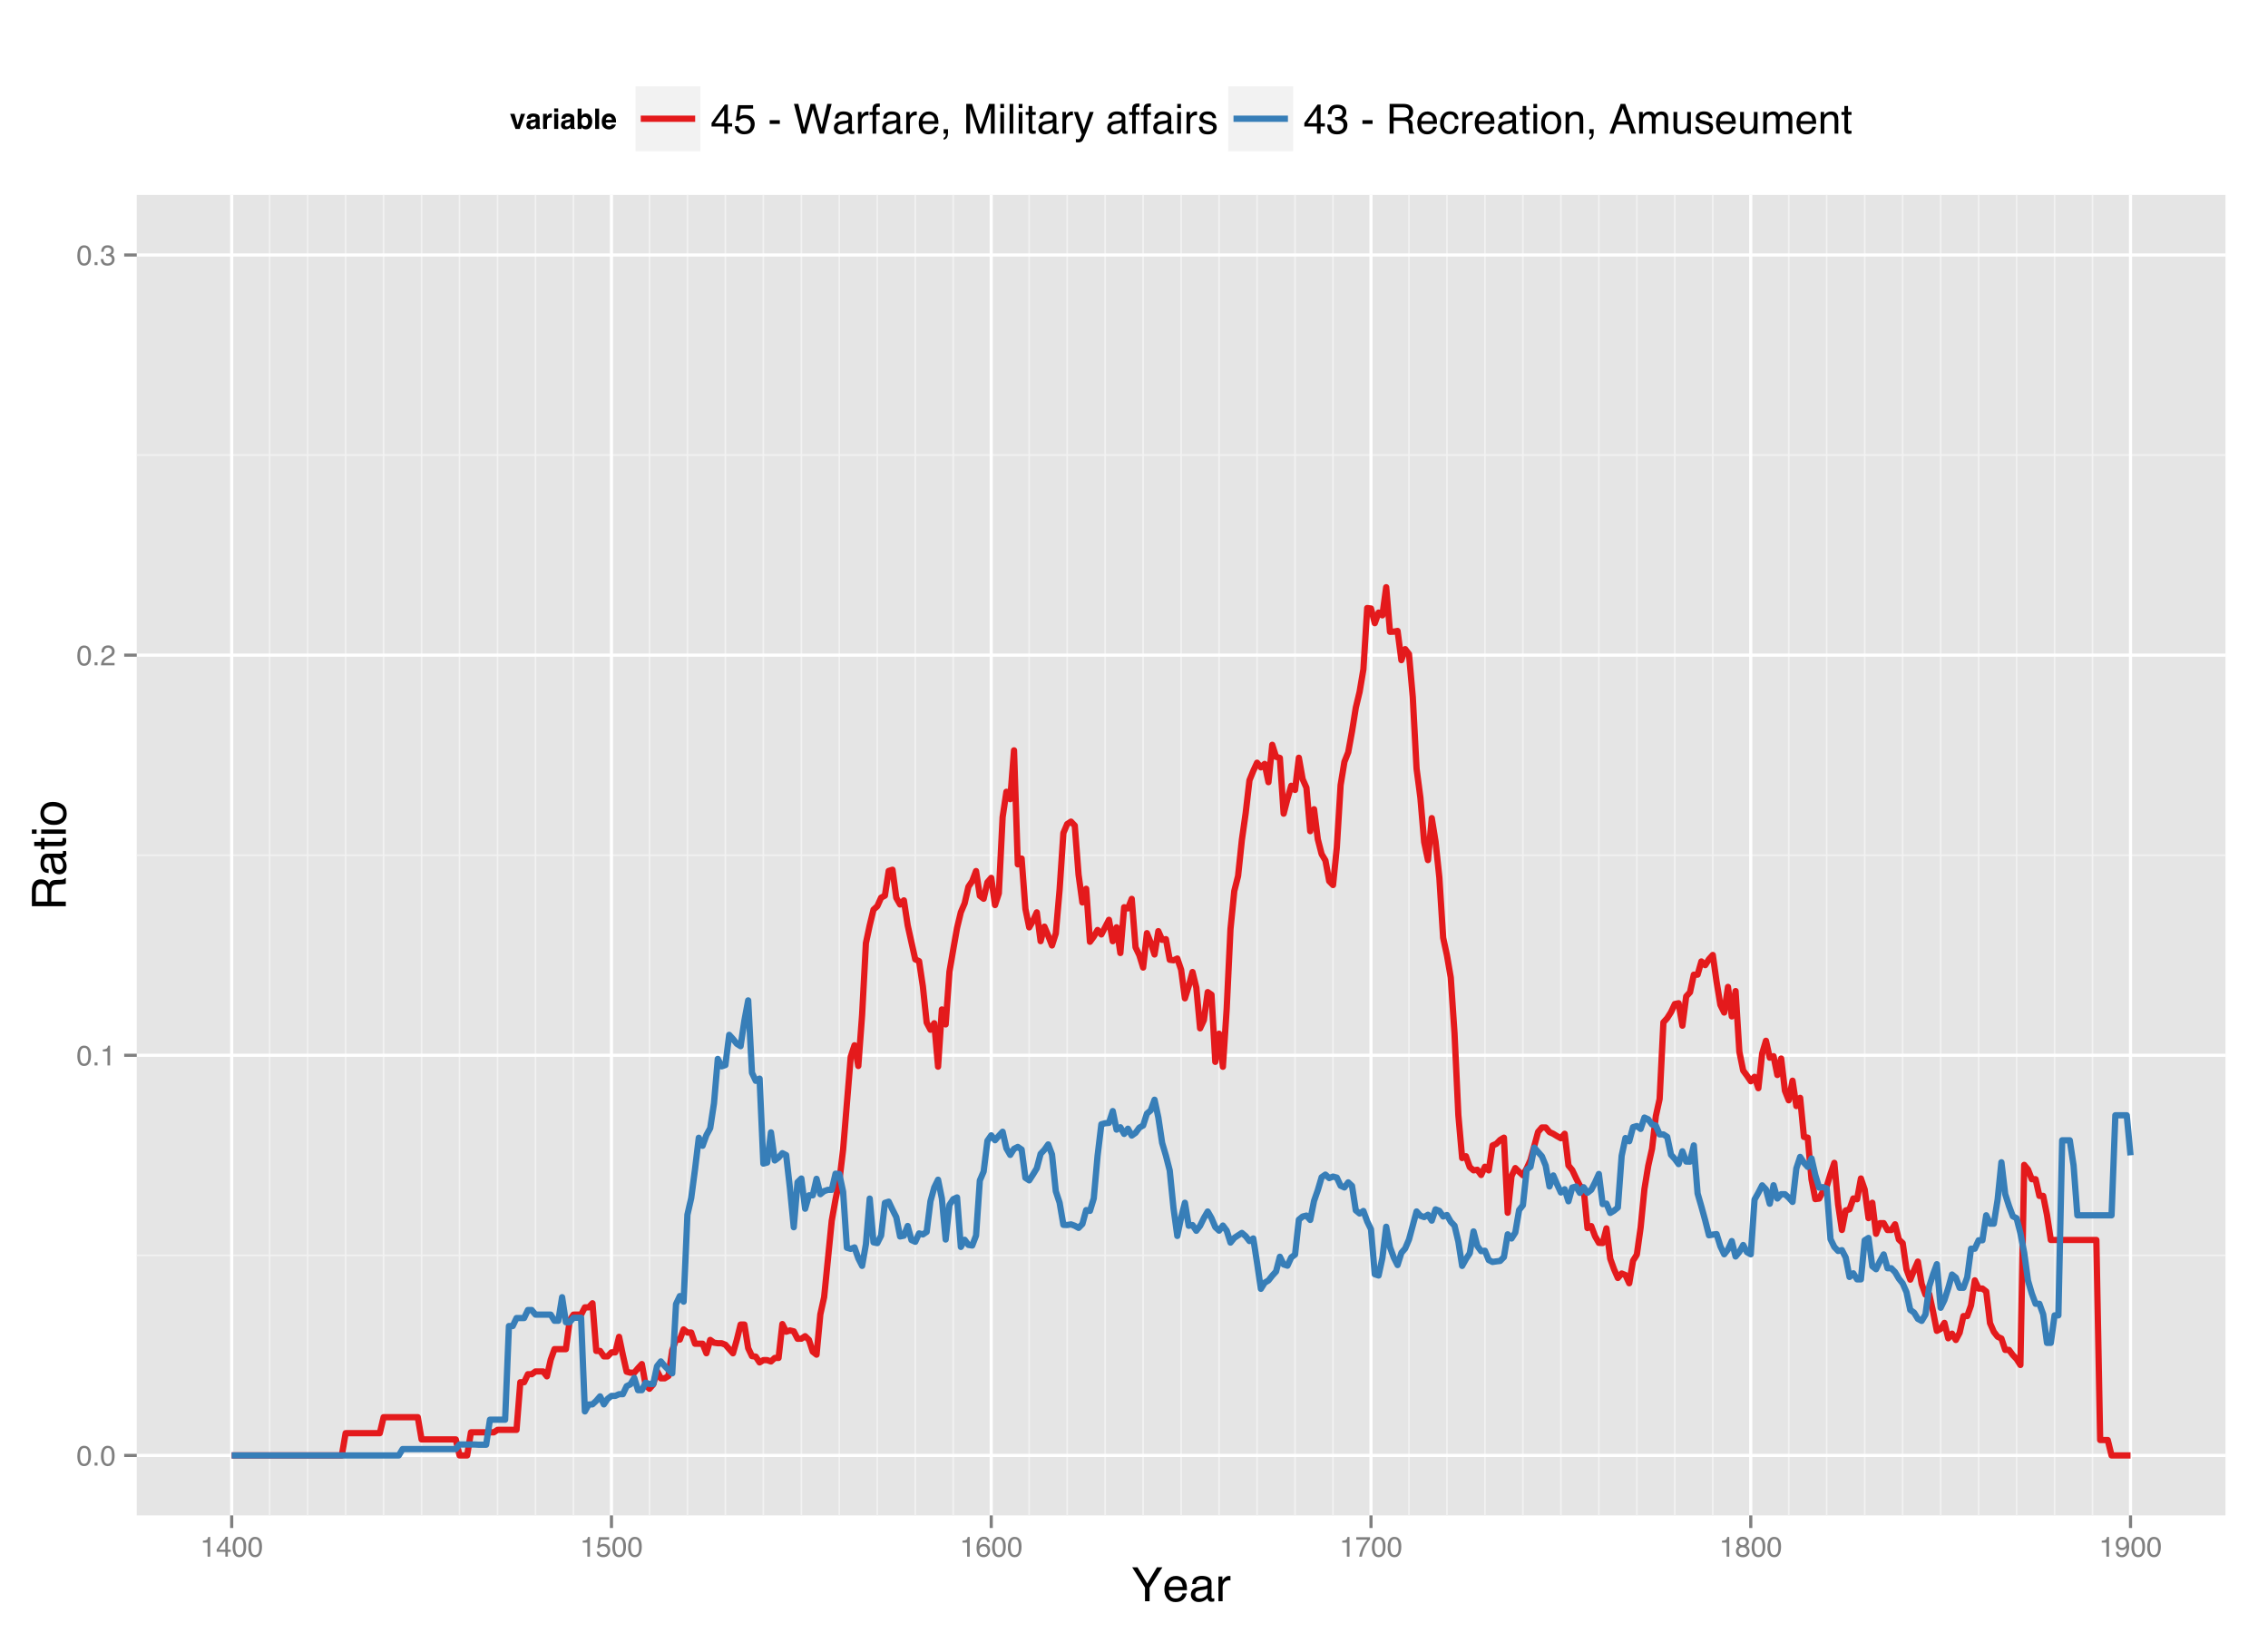 <?xml version="1.0" encoding="UTF-8"?>
<svg xmlns="http://www.w3.org/2000/svg" xmlns:xlink="http://www.w3.org/1999/xlink" width="768pt" height="553pt" viewBox="0 0 768 553" version="1.1">
<defs>
<g>
<symbol overflow="visible" id="glyph0-0">
<path style="stroke:none;" d="M 0.312 0 L 0.312 -6.875 L 5.766 -6.875 L 5.766 0 Z M 4.906 -0.859 L 4.906 -6.016 L 1.172 -6.016 L 1.172 -0.859 Z "/>
</symbol>
<symbol overflow="visible" id="glyph0-1">
<path style="stroke:none;" d="M 2.594 -6.703 C 3.457 -6.703 4.086 -6.348 4.484 -5.641 C 4.773 -5.086 4.922 -4.328 4.922 -3.359 C 4.922 -2.453 4.785 -1.695 4.516 -1.094 C 4.129 -0.238 3.488 0.188 2.594 0.188 C 1.781 0.188 1.18 -0.16 0.797 -0.859 C 0.461 -1.453 0.297 -2.238 0.297 -3.219 C 0.297 -3.977 0.395 -4.633 0.594 -5.188 C 0.957 -6.195 1.625 -6.703 2.594 -6.703 Z M 2.578 -0.578 C 3.016 -0.578 3.363 -0.77 3.625 -1.156 C 3.883 -1.551 4.016 -2.273 4.016 -3.328 C 4.016 -4.086 3.922 -4.711 3.734 -5.203 C 3.547 -5.703 3.18 -5.953 2.641 -5.953 C 2.148 -5.953 1.789 -5.719 1.562 -5.25 C 1.332 -4.781 1.219 -4.094 1.219 -3.188 C 1.219 -2.5 1.289 -1.945 1.438 -1.531 C 1.656 -0.895 2.035 -0.578 2.578 -0.578 Z "/>
</symbol>
<symbol overflow="visible" id="glyph0-2">
<path style="stroke:none;" d="M 0.812 -1.016 L 1.797 -1.016 L 1.797 0 L 0.812 0 Z "/>
</symbol>
<symbol overflow="visible" id="glyph0-3">
<path style="stroke:none;" d="M 0.922 -4.75 L 0.922 -5.391 C 1.523 -5.453 1.945 -5.551 2.188 -5.688 C 2.426 -5.832 2.609 -6.164 2.734 -6.688 L 3.391 -6.688 L 3.391 0 L 2.5 0 L 2.5 -4.75 Z "/>
</symbol>
<symbol overflow="visible" id="glyph0-4">
<path style="stroke:none;" d="M 0.297 0 C 0.328 -0.57 0.445 -1.07 0.656 -1.5 C 0.863 -1.938 1.27 -2.328 1.875 -2.672 L 2.766 -3.188 C 3.172 -3.426 3.457 -3.629 3.625 -3.797 C 3.875 -4.055 4 -4.352 4 -4.688 C 4 -5.07 3.879 -5.379 3.641 -5.609 C 3.41 -5.836 3.102 -5.953 2.719 -5.953 C 2.133 -5.953 1.734 -5.734 1.516 -5.297 C 1.398 -5.066 1.336 -4.742 1.328 -4.328 L 0.469 -4.328 C 0.477 -4.91 0.582 -5.383 0.781 -5.75 C 1.145 -6.406 1.789 -6.734 2.719 -6.734 C 3.488 -6.734 4.051 -6.523 4.406 -6.109 C 4.758 -5.691 4.938 -5.227 4.938 -4.719 C 4.938 -4.188 4.75 -3.727 4.375 -3.344 C 4.156 -3.125 3.758 -2.852 3.188 -2.531 L 2.547 -2.188 C 2.242 -2.02 2.004 -1.859 1.828 -1.703 C 1.516 -1.43 1.316 -1.129 1.234 -0.797 L 4.906 -0.797 L 4.906 0 Z "/>
</symbol>
<symbol overflow="visible" id="glyph0-5">
<path style="stroke:none;" d="M 2.484 0.188 C 1.691 0.188 1.117 -0.031 0.766 -0.469 C 0.41 -0.906 0.234 -1.438 0.234 -2.062 L 1.109 -2.062 C 1.148 -1.625 1.234 -1.305 1.359 -1.109 C 1.578 -0.754 1.969 -0.578 2.531 -0.578 C 2.977 -0.578 3.336 -0.695 3.609 -0.938 C 3.879 -1.176 4.016 -1.484 4.016 -1.859 C 4.016 -2.316 3.867 -2.641 3.578 -2.828 C 3.297 -3.016 2.906 -3.109 2.406 -3.109 C 2.352 -3.109 2.297 -3.102 2.234 -3.094 C 2.18 -3.094 2.125 -3.094 2.062 -3.094 L 2.062 -3.844 C 2.145 -3.832 2.219 -3.82 2.281 -3.812 C 2.344 -3.812 2.406 -3.812 2.469 -3.812 C 2.789 -3.812 3.051 -3.863 3.25 -3.969 C 3.602 -4.145 3.781 -4.457 3.781 -4.906 C 3.781 -5.238 3.66 -5.492 3.422 -5.672 C 3.191 -5.859 2.914 -5.953 2.594 -5.953 C 2.031 -5.953 1.645 -5.766 1.438 -5.391 C 1.312 -5.18 1.242 -4.883 1.234 -4.5 L 0.391 -4.5 C 0.391 -5 0.492 -5.426 0.703 -5.781 C 1.047 -6.406 1.648 -6.719 2.516 -6.719 C 3.191 -6.719 3.719 -6.562 4.094 -6.25 C 4.469 -5.945 4.656 -5.508 4.656 -4.938 C 4.656 -4.52 4.547 -4.188 4.328 -3.938 C 4.191 -3.781 4.016 -3.656 3.797 -3.562 C 4.148 -3.469 4.426 -3.281 4.625 -3 C 4.82 -2.719 4.922 -2.379 4.922 -1.984 C 4.922 -1.348 4.707 -0.828 4.281 -0.422 C 3.863 -0.016 3.266 0.188 2.484 0.188 Z "/>
</symbol>
<symbol overflow="visible" id="glyph0-6">
<path style="stroke:none;" d="M 3.172 -2.375 L 3.172 -5.422 L 1.016 -2.375 Z M 3.188 0 L 3.188 -1.641 L 0.25 -1.641 L 0.25 -2.469 L 3.312 -6.734 L 4.031 -6.734 L 4.031 -2.375 L 5.016 -2.375 L 5.016 -1.641 L 4.031 -1.641 L 4.031 0 Z "/>
</symbol>
<symbol overflow="visible" id="glyph0-7">
<path style="stroke:none;" d="M 1.188 -1.703 C 1.238 -1.223 1.461 -0.895 1.859 -0.719 C 2.055 -0.625 2.285 -0.578 2.547 -0.578 C 3.047 -0.578 3.414 -0.734 3.656 -1.047 C 3.895 -1.367 4.016 -1.723 4.016 -2.109 C 4.016 -2.578 3.867 -2.938 3.578 -3.188 C 3.297 -3.445 2.957 -3.578 2.562 -3.578 C 2.27 -3.578 2.02 -3.52 1.812 -3.406 C 1.602 -3.289 1.426 -3.133 1.281 -2.938 L 0.547 -2.984 L 1.062 -6.594 L 4.547 -6.594 L 4.547 -5.781 L 1.703 -5.781 L 1.406 -3.922 C 1.562 -4.035 1.711 -4.125 1.859 -4.188 C 2.109 -4.289 2.395 -4.344 2.719 -4.344 C 3.332 -4.344 3.852 -4.141 4.281 -3.734 C 4.707 -3.336 4.922 -2.836 4.922 -2.234 C 4.922 -1.598 4.723 -1.035 4.328 -0.547 C 3.941 -0.066 3.32 0.172 2.469 0.172 C 1.914 0.172 1.43 0.02 1.016 -0.281 C 0.598 -0.594 0.363 -1.066 0.312 -1.703 Z "/>
</symbol>
<symbol overflow="visible" id="glyph0-8">
<path style="stroke:none;" d="M 2.812 -6.734 C 3.562 -6.734 4.082 -6.535 4.375 -6.141 C 4.664 -5.754 4.812 -5.359 4.812 -4.953 L 3.984 -4.953 C 3.93 -5.211 3.852 -5.422 3.75 -5.578 C 3.539 -5.859 3.227 -6 2.812 -6 C 2.344 -6 1.969 -5.781 1.688 -5.344 C 1.414 -4.906 1.266 -4.281 1.234 -3.469 C 1.422 -3.75 1.664 -3.961 1.969 -4.109 C 2.227 -4.234 2.523 -4.297 2.859 -4.297 C 3.422 -4.297 3.91 -4.113 4.328 -3.75 C 4.742 -3.395 4.953 -2.863 4.953 -2.156 C 4.953 -1.539 4.754 -1 4.359 -0.531 C 3.961 -0.062 3.398 0.172 2.672 0.172 C 2.047 0.172 1.504 -0.062 1.047 -0.531 C 0.586 -1.008 0.359 -1.816 0.359 -2.953 C 0.359 -3.785 0.461 -4.488 0.672 -5.062 C 1.055 -6.176 1.77 -6.734 2.812 -6.734 Z M 2.75 -0.578 C 3.188 -0.578 3.516 -0.723 3.734 -1.016 C 3.961 -1.316 4.078 -1.672 4.078 -2.078 C 4.078 -2.422 3.977 -2.75 3.781 -3.062 C 3.582 -3.375 3.223 -3.531 2.703 -3.531 C 2.336 -3.531 2.02 -3.41 1.75 -3.172 C 1.477 -2.93 1.344 -2.566 1.344 -2.078 C 1.344 -1.648 1.461 -1.289 1.703 -1 C 1.953 -0.719 2.301 -0.578 2.75 -0.578 Z "/>
</symbol>
<symbol overflow="visible" id="glyph0-9">
<path style="stroke:none;" d="M 5.016 -6.594 L 5.016 -5.859 C 4.797 -5.648 4.508 -5.285 4.156 -4.766 C 3.801 -4.242 3.484 -3.688 3.203 -3.094 C 2.93 -2.508 2.727 -1.977 2.594 -1.5 C 2.5 -1.188 2.379 -0.688 2.234 0 L 1.312 0 C 1.52 -1.281 1.988 -2.555 2.719 -3.828 C 3.145 -4.566 3.594 -5.207 4.062 -5.75 L 0.344 -5.75 L 0.344 -6.594 Z "/>
</symbol>
<symbol overflow="visible" id="glyph0-10">
<path style="stroke:none;" d="M 2.609 -3.891 C 2.984 -3.891 3.273 -3.992 3.484 -4.203 C 3.691 -4.41 3.797 -4.66 3.797 -4.953 C 3.797 -5.203 3.691 -5.43 3.484 -5.641 C 3.285 -5.848 2.984 -5.953 2.578 -5.953 C 2.172 -5.953 1.875 -5.848 1.688 -5.641 C 1.508 -5.43 1.422 -5.188 1.422 -4.906 C 1.422 -4.594 1.535 -4.344 1.766 -4.156 C 2.004 -3.977 2.285 -3.891 2.609 -3.891 Z M 2.656 -0.578 C 3.051 -0.578 3.375 -0.68 3.625 -0.891 C 3.883 -1.098 4.016 -1.414 4.016 -1.844 C 4.016 -2.27 3.879 -2.594 3.609 -2.812 C 3.348 -3.039 3.008 -3.156 2.594 -3.156 C 2.195 -3.156 1.867 -3.039 1.609 -2.812 C 1.359 -2.582 1.234 -2.266 1.234 -1.859 C 1.234 -1.516 1.348 -1.211 1.578 -0.953 C 1.816 -0.703 2.176 -0.578 2.656 -0.578 Z M 1.469 -3.578 C 1.227 -3.672 1.039 -3.785 0.906 -3.922 C 0.664 -4.172 0.547 -4.5 0.547 -4.906 C 0.547 -5.406 0.723 -5.832 1.078 -6.188 C 1.441 -6.551 1.957 -6.734 2.625 -6.734 C 3.27 -6.734 3.773 -6.562 4.141 -6.219 C 4.504 -5.875 4.688 -5.477 4.688 -5.031 C 4.688 -4.613 4.582 -4.273 4.375 -4.016 C 4.25 -3.867 4.062 -3.723 3.812 -3.578 C 4.094 -3.453 4.312 -3.305 4.469 -3.141 C 4.77 -2.828 4.922 -2.422 4.922 -1.922 C 4.922 -1.336 4.723 -0.836 4.328 -0.422 C 3.93 -0.016 3.367 0.188 2.641 0.188 C 1.984 0.188 1.43 0.008 0.984 -0.344 C 0.535 -0.695 0.312 -1.211 0.312 -1.891 C 0.312 -2.285 0.406 -2.625 0.594 -2.906 C 0.789 -3.195 1.082 -3.422 1.469 -3.578 Z "/>
</symbol>
<symbol overflow="visible" id="glyph0-11">
<path style="stroke:none;" d="M 1.281 -1.625 C 1.301 -1.156 1.477 -0.832 1.812 -0.656 C 1.988 -0.562 2.18 -0.516 2.391 -0.516 C 2.797 -0.516 3.141 -0.68 3.422 -1.016 C 3.703 -1.348 3.906 -2.031 4.031 -3.062 C 3.844 -2.77 3.609 -2.562 3.328 -2.438 C 3.055 -2.32 2.758 -2.266 2.438 -2.266 C 1.789 -2.266 1.281 -2.461 0.906 -2.859 C 0.531 -3.266 0.344 -3.785 0.344 -4.422 C 0.344 -5.023 0.523 -5.555 0.891 -6.016 C 1.266 -6.484 1.816 -6.719 2.547 -6.719 C 3.523 -6.719 4.195 -6.273 4.562 -5.391 C 4.77 -4.91 4.875 -4.305 4.875 -3.578 C 4.875 -2.754 4.75 -2.023 4.5 -1.391 C 4.094 -0.336 3.398 0.188 2.422 0.188 C 1.766 0.188 1.266 0.016 0.922 -0.328 C 0.586 -0.672 0.422 -1.102 0.422 -1.625 Z M 2.547 -3 C 2.879 -3 3.188 -3.109 3.469 -3.328 C 3.75 -3.547 3.891 -3.93 3.891 -4.484 C 3.891 -4.973 3.766 -5.336 3.516 -5.578 C 3.266 -5.828 2.945 -5.953 2.562 -5.953 C 2.145 -5.953 1.816 -5.812 1.578 -5.531 C 1.336 -5.258 1.219 -4.891 1.219 -4.422 C 1.219 -3.984 1.32 -3.633 1.531 -3.375 C 1.75 -3.125 2.086 -3 2.547 -3 Z "/>
</symbol>
<symbol overflow="visible" id="glyph1-0">
<path style="stroke:none;" d="M 0.516 0 L 0.516 -11.484 L 9.625 -11.484 L 9.625 0 Z M 8.188 -1.438 L 8.188 -10.047 L 1.953 -10.047 L 1.953 -1.438 Z "/>
</symbol>
<symbol overflow="visible" id="glyph1-1">
<path style="stroke:none;" d="M 0.328 -11.484 L 2.141 -11.484 L 5.438 -5.969 L 8.734 -11.484 L 10.562 -11.484 L 6.219 -4.625 L 6.219 0 L 4.672 0 L 4.672 -4.625 Z M 5.469 -11.484 Z "/>
</symbol>
<symbol overflow="visible" id="glyph1-2">
<path style="stroke:none;" d="M 4.516 -8.562 C 5.109 -8.562 5.68 -8.422 6.234 -8.141 C 6.797 -7.859 7.223 -7.5 7.516 -7.062 C 7.797 -6.633 7.984 -6.141 8.078 -5.578 C 8.16 -5.191 8.203 -4.578 8.203 -3.734 L 2.078 -3.734 C 2.098 -2.891 2.297 -2.207 2.672 -1.688 C 3.047 -1.176 3.629 -0.922 4.422 -0.922 C 5.148 -0.922 5.734 -1.164 6.172 -1.656 C 6.422 -1.938 6.598 -2.258 6.703 -2.625 L 8.094 -2.625 C 8.051 -2.32 7.926 -1.977 7.719 -1.594 C 7.52 -1.219 7.289 -0.91 7.031 -0.672 C 6.602 -0.254 6.078 0.023 5.453 0.172 C 5.109 0.254 4.723 0.297 4.297 0.297 C 3.254 0.297 2.367 -0.082 1.641 -0.844 C 0.922 -1.602 0.562 -2.664 0.562 -4.031 C 0.562 -5.375 0.926 -6.461 1.656 -7.297 C 2.383 -8.141 3.336 -8.562 4.516 -8.562 Z M 6.766 -4.859 C 6.703 -5.461 6.566 -5.945 6.359 -6.312 C 5.973 -6.988 5.332 -7.328 4.438 -7.328 C 3.789 -7.328 3.25 -7.094 2.812 -6.625 C 2.375 -6.164 2.141 -5.578 2.109 -4.859 Z M 4.391 -8.578 Z "/>
</symbol>
<symbol overflow="visible" id="glyph1-3">
<path style="stroke:none;" d="M 2.109 -2.234 C 2.109 -1.828 2.254 -1.504 2.547 -1.266 C 2.848 -1.035 3.203 -0.922 3.609 -0.922 C 4.109 -0.922 4.586 -1.035 5.047 -1.266 C 5.828 -1.641 6.219 -2.258 6.219 -3.125 L 6.219 -4.266 C 6.051 -4.148 5.832 -4.055 5.562 -3.984 C 5.289 -3.91 5.023 -3.859 4.766 -3.828 L 3.906 -3.719 C 3.395 -3.656 3.016 -3.551 2.766 -3.406 C 2.328 -3.156 2.109 -2.766 2.109 -2.234 Z M 5.516 -5.078 C 5.836 -5.117 6.055 -5.254 6.172 -5.484 C 6.234 -5.609 6.266 -5.785 6.266 -6.016 C 6.266 -6.492 6.094 -6.844 5.75 -7.062 C 5.406 -7.281 4.914 -7.391 4.281 -7.391 C 3.551 -7.391 3.031 -7.191 2.719 -6.797 C 2.551 -6.578 2.441 -6.25 2.391 -5.812 L 1.078 -5.812 C 1.098 -6.844 1.43 -7.562 2.078 -7.969 C 2.723 -8.375 3.469 -8.578 4.312 -8.578 C 5.301 -8.578 6.102 -8.391 6.719 -8.016 C 7.32 -7.641 7.625 -7.055 7.625 -6.266 L 7.625 -1.438 C 7.625 -1.289 7.656 -1.172 7.719 -1.078 C 7.781 -0.992 7.906 -0.953 8.094 -0.953 C 8.156 -0.953 8.223 -0.957 8.297 -0.969 C 8.379 -0.977 8.469 -0.988 8.562 -1 L 8.562 0.047 C 8.344 0.109 8.176 0.145 8.062 0.156 C 7.945 0.176 7.789 0.188 7.594 0.188 C 7.102 0.188 6.75 0.008 6.531 -0.344 C 6.414 -0.52 6.336 -0.773 6.297 -1.109 C 6.004 -0.734 5.586 -0.406 5.047 -0.125 C 4.516 0.145 3.926 0.281 3.281 0.281 C 2.508 0.281 1.875 0.047 1.375 -0.422 C 0.883 -0.898 0.641 -1.492 0.641 -2.203 C 0.641 -2.973 0.879 -3.57 1.359 -4 C 1.848 -4.426 2.488 -4.691 3.281 -4.797 Z M 4.359 -8.578 Z "/>
</symbol>
<symbol overflow="visible" id="glyph1-4">
<path style="stroke:none;" d="M 1.078 -8.375 L 2.406 -8.375 L 2.406 -6.922 C 2.52 -7.203 2.789 -7.547 3.219 -7.953 C 3.645 -8.359 4.133 -8.562 4.688 -8.562 C 4.719 -8.562 4.766 -8.555 4.828 -8.547 C 4.891 -8.547 4.992 -8.535 5.141 -8.516 L 5.141 -7.031 C 5.055 -7.051 4.977 -7.062 4.906 -7.062 C 4.844 -7.07 4.77 -7.078 4.688 -7.078 C 3.977 -7.078 3.43 -6.848 3.047 -6.391 C 2.672 -5.93 2.484 -5.406 2.484 -4.812 L 2.484 0 L 1.078 0 Z "/>
</symbol>
<symbol overflow="visible" id="glyph2-0">
<path style="stroke:none;" d="M 0 -0.516 L -11.484 -0.516 L -11.484 -9.625 L 0 -9.625 Z M -1.438 -8.188 L -10.047 -8.188 L -10.047 -1.953 L -1.438 -1.953 Z "/>
</symbol>
<symbol overflow="visible" id="glyph2-1">
<path style="stroke:none;" d="M -6.219 -6.562 C -6.219 -7.289 -6.363 -7.863 -6.656 -8.281 C -6.945 -8.707 -7.473 -8.922 -8.234 -8.922 C -9.055 -8.922 -9.613 -8.625 -9.906 -8.031 C -10.062 -7.719 -10.141 -7.297 -10.141 -6.766 L -10.141 -2.969 L -6.219 -2.969 Z M -11.484 -1.406 L -11.484 -6.719 C -11.484 -7.594 -11.352 -8.316 -11.094 -8.891 C -10.602 -9.961 -9.703 -10.5 -8.391 -10.5 C -7.703 -10.5 -7.141 -10.359 -6.703 -10.078 C -6.266 -9.797 -5.91 -9.398 -5.641 -8.891 C -5.461 -9.336 -5.223 -9.672 -4.922 -9.891 C -4.629 -10.117 -4.148 -10.25 -3.484 -10.281 L -1.938 -10.328 C -1.5 -10.348 -1.176 -10.383 -0.969 -10.438 C -0.602 -10.531 -0.367 -10.695 -0.266 -10.938 L 0 -10.938 L 0 -9.031 C -0.102 -8.977 -0.234 -8.938 -0.391 -8.906 C -0.547 -8.875 -0.848 -8.848 -1.297 -8.828 L -3.203 -8.734 C -3.953 -8.703 -4.457 -8.426 -4.719 -7.906 C -4.852 -7.602 -4.922 -7.133 -4.922 -6.5 L -4.922 -2.969 L 0 -2.969 L 0 -1.406 Z "/>
</symbol>
<symbol overflow="visible" id="glyph2-2">
<path style="stroke:none;" d="M -2.234 -2.109 C -1.828 -2.109 -1.504 -2.254 -1.266 -2.547 C -1.035 -2.848 -0.922 -3.203 -0.922 -3.609 C -0.922 -4.109 -1.035 -4.586 -1.266 -5.047 C -1.641 -5.828 -2.258 -6.219 -3.125 -6.219 L -4.266 -6.219 C -4.148 -6.051 -4.055 -5.832 -3.984 -5.562 C -3.91 -5.289 -3.859 -5.023 -3.828 -4.766 L -3.719 -3.906 C -3.656 -3.395 -3.551 -3.016 -3.406 -2.766 C -3.156 -2.328 -2.766 -2.109 -2.234 -2.109 Z M -5.078 -5.516 C -5.117 -5.836 -5.254 -6.055 -5.484 -6.172 C -5.609 -6.234 -5.785 -6.266 -6.016 -6.266 C -6.492 -6.266 -6.844 -6.094 -7.062 -5.75 C -7.281 -5.406 -7.391 -4.914 -7.391 -4.281 C -7.391 -3.551 -7.191 -3.031 -6.797 -2.719 C -6.578 -2.551 -6.25 -2.441 -5.812 -2.391 L -5.812 -1.078 C -6.844 -1.098 -7.562 -1.43 -7.969 -2.078 C -8.375 -2.723 -8.578 -3.469 -8.578 -4.312 C -8.578 -5.301 -8.391 -6.102 -8.016 -6.719 C -7.641 -7.32 -7.055 -7.625 -6.266 -7.625 L -1.438 -7.625 C -1.289 -7.625 -1.172 -7.656 -1.078 -7.719 C -0.992 -7.781 -0.953 -7.906 -0.953 -8.094 C -0.953 -8.156 -0.957 -8.223 -0.969 -8.297 C -0.977 -8.379 -0.988 -8.469 -1 -8.562 L 0.047 -8.562 C 0.109 -8.344 0.145 -8.176 0.156 -8.062 C 0.176 -7.945 0.188 -7.789 0.188 -7.594 C 0.188 -7.102 0.008 -6.75 -0.344 -6.531 C -0.52 -6.414 -0.773 -6.336 -1.109 -6.297 C -0.734 -6.004 -0.406 -5.586 -0.125 -5.047 C 0.145 -4.516 0.281 -3.926 0.281 -3.281 C 0.281 -2.508 0.047 -1.875 -0.422 -1.375 C -0.898 -0.883 -1.492 -0.641 -2.203 -0.641 C -2.973 -0.641 -3.57 -0.879 -4 -1.359 C -4.426 -1.848 -4.691 -2.488 -4.797 -3.281 Z M -8.578 -4.359 Z "/>
</symbol>
<symbol overflow="visible" id="glyph2-3">
<path style="stroke:none;" d="M -10.703 -1.312 L -10.703 -2.734 L -8.375 -2.734 L -8.375 -4.078 L -7.219 -4.078 L -7.219 -2.734 L -1.766 -2.734 C -1.473 -2.734 -1.273 -2.832 -1.172 -3.031 C -1.117 -3.145 -1.094 -3.328 -1.094 -3.578 C -1.094 -3.648 -1.094 -3.723 -1.094 -3.797 C -1.094 -3.879 -1.098 -3.973 -1.109 -4.078 L 0 -4.078 C 0.051 -3.91 0.086 -3.738 0.109 -3.562 C 0.129 -3.395 0.141 -3.207 0.141 -3 C 0.141 -2.344 -0.023 -1.895 -0.359 -1.656 C -0.703 -1.426 -1.145 -1.312 -1.688 -1.312 L -7.219 -1.312 L -7.219 -0.188 L -8.375 -0.188 L -8.375 -1.312 Z "/>
</symbol>
<symbol overflow="visible" id="glyph2-4">
<path style="stroke:none;" d="M -8.328 -1.031 L -8.328 -2.469 L 0 -2.469 L 0 -1.031 Z M -11.484 -1.031 L -11.484 -2.469 L -9.891 -2.469 L -9.891 -1.031 Z "/>
</symbol>
<symbol overflow="visible" id="glyph2-5">
<path style="stroke:none;" d="M -0.906 -4.359 C -0.906 -5.285 -1.258 -5.922 -1.969 -6.266 C -2.676 -6.617 -3.461 -6.797 -4.328 -6.797 C -5.109 -6.797 -5.742 -6.672 -6.234 -6.422 C -7.004 -6.023 -7.391 -5.344 -7.391 -4.375 C -7.391 -3.508 -7.062 -2.879 -6.406 -2.484 C -5.75 -2.098 -4.957 -1.906 -4.031 -1.906 C -3.133 -1.906 -2.391 -2.098 -1.797 -2.484 C -1.203 -2.879 -0.906 -3.504 -0.906 -4.359 Z M -8.609 -4.406 C -8.609 -5.488 -8.25 -6.398 -7.531 -7.141 C -6.812 -7.891 -5.754 -8.266 -4.359 -8.266 C -3.016 -8.266 -1.898 -7.938 -1.016 -7.281 C -0.129 -6.625 0.312 -5.602 0.312 -4.219 C 0.312 -3.07 -0.078 -2.16 -0.859 -1.484 C -1.641 -0.805 -2.688 -0.469 -4 -0.469 C -5.406 -0.469 -6.523 -0.82 -7.359 -1.531 C -8.191 -2.25 -8.609 -3.207 -8.609 -4.406 Z M -8.578 -4.359 Z "/>
</symbol>
<symbol overflow="visible" id="glyph3-0">
<path style="stroke:none;" d="M 0.719 0 L 0.719 -6.906 L 6.281 -6.906 L 6.281 0 Z M 5.422 -0.859 L 5.422 -6.047 L 1.578 -6.047 L 1.578 -0.859 Z "/>
</symbol>
<symbol overflow="visible" id="glyph3-1">
<path style="stroke:none;" d="M 3.766 -5.109 L 5.203 -5.109 L 3.359 0 L 1.953 0 L 0.125 -5.109 L 1.625 -5.109 L 2.688 -1.344 Z "/>
</symbol>
<symbol overflow="visible" id="glyph3-2">
<path style="stroke:none;" d="M 3.438 -2.484 C 3.352 -2.43 3.266 -2.391 3.172 -2.359 C 3.086 -2.328 2.973 -2.297 2.828 -2.266 L 2.531 -2.203 C 2.25 -2.148 2.047 -2.094 1.922 -2.031 C 1.711 -1.906 1.609 -1.711 1.609 -1.453 C 1.609 -1.223 1.672 -1.055 1.797 -0.953 C 1.93 -0.859 2.086 -0.812 2.266 -0.812 C 2.555 -0.812 2.82 -0.895 3.062 -1.062 C 3.301 -1.227 3.426 -1.535 3.438 -1.984 Z M 2.625 -3.109 C 2.875 -3.141 3.051 -3.176 3.156 -3.219 C 3.344 -3.301 3.438 -3.43 3.438 -3.609 C 3.438 -3.816 3.363 -3.957 3.219 -4.031 C 3.07 -4.113 2.859 -4.156 2.578 -4.156 C 2.266 -4.156 2.047 -4.078 1.922 -3.922 C 1.828 -3.805 1.766 -3.648 1.734 -3.453 L 0.438 -3.453 C 0.469 -3.898 0.594 -4.266 0.812 -4.547 C 1.164 -5.004 1.77 -5.234 2.625 -5.234 C 3.188 -5.234 3.688 -5.117 4.125 -4.891 C 4.562 -4.672 4.781 -4.254 4.781 -3.641 L 4.781 -1.297 C 4.781 -1.129 4.781 -0.93 4.781 -0.703 C 4.789 -0.523 4.816 -0.406 4.859 -0.344 C 4.898 -0.281 4.969 -0.234 5.062 -0.203 L 5.062 0 L 3.609 0 C 3.566 -0.102 3.535 -0.195 3.516 -0.281 C 3.504 -0.375 3.492 -0.477 3.484 -0.594 C 3.297 -0.395 3.082 -0.227 2.844 -0.094 C 2.562 0.07 2.238 0.156 1.875 0.156 C 1.414 0.156 1.035 0.023 0.734 -0.234 C 0.43 -0.492 0.281 -0.867 0.281 -1.359 C 0.281 -1.984 0.52 -2.438 1 -2.719 C 1.27 -2.875 1.66 -2.984 2.172 -3.047 Z M 2.703 -5.234 Z "/>
</symbol>
<symbol overflow="visible" id="glyph3-3">
<path style="stroke:none;" d="M 3.391 -5.234 C 3.422 -5.234 3.441 -5.227 3.453 -5.219 C 3.473 -5.219 3.516 -5.219 3.578 -5.219 L 3.578 -3.844 C 3.492 -3.852 3.414 -3.859 3.344 -3.859 C 3.281 -3.867 3.227 -3.875 3.188 -3.875 C 2.656 -3.875 2.297 -3.695 2.109 -3.344 C 2.004 -3.145 1.953 -2.844 1.953 -2.438 L 1.953 0 L 0.609 0 L 0.609 -5.109 L 1.891 -5.109 L 1.891 -4.219 C 2.086 -4.562 2.266 -4.789 2.422 -4.906 C 2.672 -5.125 2.992 -5.234 3.391 -5.234 Z "/>
</symbol>
<symbol overflow="visible" id="glyph3-4">
<path style="stroke:none;" d="M 2 -5.719 L 0.641 -5.719 L 0.641 -6.953 L 2 -6.953 Z M 0.641 -5.109 L 2 -5.109 L 2 0 L 0.641 0 Z "/>
</symbol>
<symbol overflow="visible" id="glyph3-5">
<path style="stroke:none;" d="M 3.375 -5.219 C 4.051 -5.219 4.578 -4.973 4.953 -4.484 C 5.336 -4.004 5.531 -3.383 5.531 -2.625 C 5.531 -1.82 5.344 -1.16 4.969 -0.641 C 4.594 -0.117 4.066 0.141 3.391 0.141 C 2.973 0.141 2.633 0.055 2.375 -0.109 C 2.227 -0.211 2.066 -0.391 1.891 -0.641 L 1.891 0 L 0.578 0 L 0.578 -6.891 L 1.906 -6.891 L 1.906 -4.438 C 2.07 -4.676 2.258 -4.859 2.469 -4.984 C 2.707 -5.141 3.008 -5.219 3.375 -5.219 Z M 3.047 -0.969 C 3.391 -0.969 3.656 -1.102 3.844 -1.375 C 4.031 -1.656 4.125 -2.023 4.125 -2.484 C 4.125 -2.836 4.078 -3.133 3.984 -3.375 C 3.805 -3.82 3.477 -4.047 3 -4.047 C 2.52 -4.047 2.188 -3.828 2 -3.391 C 1.906 -3.16 1.859 -2.859 1.859 -2.484 C 1.859 -2.047 1.953 -1.68 2.141 -1.391 C 2.336 -1.109 2.641 -0.969 3.047 -0.969 Z "/>
</symbol>
<symbol overflow="visible" id="glyph3-6">
<path style="stroke:none;" d="M 1.984 0 L 0.656 0 L 0.656 -6.906 L 1.984 -6.906 Z "/>
</symbol>
<symbol overflow="visible" id="glyph3-7">
<path style="stroke:none;" d="M 2.641 -4.141 C 2.328 -4.141 2.082 -4.039 1.906 -3.844 C 1.738 -3.656 1.633 -3.395 1.594 -3.062 L 3.672 -3.062 C 3.648 -3.414 3.539 -3.68 3.344 -3.859 C 3.156 -4.047 2.922 -4.141 2.641 -4.141 Z M 2.641 -5.234 C 3.066 -5.234 3.445 -5.156 3.781 -5 C 4.125 -4.844 4.406 -4.594 4.625 -4.25 C 4.82 -3.945 4.953 -3.594 5.016 -3.188 C 5.047 -2.957 5.062 -2.625 5.062 -2.188 L 1.562 -2.188 C 1.582 -1.676 1.742 -1.316 2.047 -1.109 C 2.234 -0.973 2.457 -0.906 2.719 -0.906 C 2.988 -0.906 3.207 -0.984 3.375 -1.141 C 3.469 -1.234 3.551 -1.352 3.625 -1.5 L 5 -1.5 C 4.957 -1.195 4.797 -0.891 4.516 -0.578 C 4.078 -0.078 3.469 0.172 2.688 0.172 C 2.031 0.172 1.453 -0.035 0.953 -0.453 C 0.461 -0.879 0.219 -1.562 0.219 -2.5 C 0.219 -3.383 0.441 -4.062 0.891 -4.531 C 1.336 -5 1.922 -5.234 2.641 -5.234 Z M 2.734 -5.234 Z "/>
</symbol>
<symbol overflow="visible" id="glyph4-0">
<path style="stroke:none;" d="M 0.453 0 L 0.453 -10.047 L 8.422 -10.047 L 8.422 0 Z M 7.172 -1.266 L 7.172 -8.781 L 1.703 -8.781 L 1.703 -1.266 Z "/>
</symbol>
<symbol overflow="visible" id="glyph4-1">
<path style="stroke:none;" d="M 4.625 -3.469 L 4.625 -7.906 L 1.484 -3.469 Z M 4.656 0 L 4.656 -2.391 L 0.359 -2.391 L 0.359 -3.594 L 4.844 -9.812 L 5.875 -9.812 L 5.875 -3.469 L 7.328 -3.469 L 7.328 -2.391 L 5.875 -2.391 L 5.875 0 Z "/>
</symbol>
<symbol overflow="visible" id="glyph4-2">
<path style="stroke:none;" d="M 1.734 -2.5 C 1.816 -1.789 2.141 -1.305 2.703 -1.047 C 2.992 -0.898 3.332 -0.828 3.719 -0.828 C 4.445 -0.828 4.984 -1.062 5.328 -1.531 C 5.68 -2 5.859 -2.516 5.859 -3.078 C 5.859 -3.766 5.648 -4.289 5.234 -4.656 C 4.816 -5.031 4.316 -5.219 3.734 -5.219 C 3.316 -5.219 2.953 -5.133 2.641 -4.969 C 2.336 -4.812 2.082 -4.586 1.875 -4.297 L 0.812 -4.359 L 1.547 -9.625 L 6.641 -9.625 L 6.641 -8.438 L 2.469 -8.438 L 2.062 -5.719 C 2.289 -5.883 2.504 -6.016 2.703 -6.109 C 3.066 -6.254 3.488 -6.328 3.969 -6.328 C 4.863 -6.328 5.625 -6.035 6.25 -5.453 C 6.875 -4.879 7.188 -4.148 7.188 -3.266 C 7.188 -2.336 6.898 -1.52 6.328 -0.812 C 5.754 -0.102 4.844 0.25 3.594 0.25 C 2.801 0.25 2.098 0.023 1.484 -0.422 C 0.867 -0.867 0.523 -1.562 0.453 -2.5 Z "/>
</symbol>
<symbol overflow="visible" id="glyph4-3">
<path style="stroke:none;" d=""/>
</symbol>
<symbol overflow="visible" id="glyph4-4">
<path style="stroke:none;" d="M 0.578 -4.531 L 4.016 -4.531 L 4.016 -3.266 L 0.578 -3.266 Z "/>
</symbol>
<symbol overflow="visible" id="glyph4-5">
<path style="stroke:none;" d="M 1.734 -10.047 L 3.625 -1.875 L 5.891 -10.047 L 7.375 -10.047 L 9.641 -1.875 L 11.531 -10.047 L 13.016 -10.047 L 10.391 0 L 8.953 0 L 6.641 -8.328 L 4.312 0 L 2.875 0 L 0.25 -10.047 Z "/>
</symbol>
<symbol overflow="visible" id="glyph4-6">
<path style="stroke:none;" d="M 1.844 -1.953 C 1.844 -1.598 1.973 -1.316 2.234 -1.109 C 2.492 -0.898 2.801 -0.797 3.156 -0.797 C 3.594 -0.797 4.016 -0.895 4.422 -1.094 C 5.098 -1.426 5.438 -1.973 5.438 -2.734 L 5.438 -3.719 C 5.289 -3.625 5.098 -3.547 4.859 -3.484 C 4.617 -3.422 4.383 -3.375 4.156 -3.344 L 3.422 -3.25 C 2.973 -3.195 2.633 -3.102 2.406 -2.969 C 2.031 -2.758 1.844 -2.422 1.844 -1.953 Z M 4.828 -4.438 C 5.109 -4.469 5.297 -4.586 5.391 -4.797 C 5.441 -4.898 5.469 -5.055 5.469 -5.266 C 5.469 -5.68 5.316 -5.984 5.016 -6.172 C 4.723 -6.359 4.301 -6.453 3.75 -6.453 C 3.102 -6.453 2.645 -6.281 2.375 -5.938 C 2.227 -5.75 2.129 -5.469 2.078 -5.094 L 0.938 -5.094 C 0.957 -5.988 1.25 -6.613 1.812 -6.969 C 2.375 -7.32 3.031 -7.5 3.781 -7.5 C 4.633 -7.5 5.332 -7.332 5.875 -7 C 6.406 -6.676 6.672 -6.164 6.672 -5.469 L 6.672 -1.266 C 6.672 -1.129 6.695 -1.02 6.75 -0.938 C 6.801 -0.863 6.91 -0.828 7.078 -0.828 C 7.141 -0.828 7.203 -0.832 7.266 -0.844 C 7.336 -0.852 7.41 -0.863 7.484 -0.875 L 7.484 0.031 C 7.297 0.082 7.148 0.113 7.047 0.125 C 6.941 0.145 6.805 0.156 6.641 0.156 C 6.211 0.156 5.906 0.004 5.719 -0.297 C 5.613 -0.453 5.539 -0.676 5.5 -0.969 C 5.25 -0.645 4.891 -0.359 4.422 -0.109 C 3.953 0.129 3.438 0.25 2.875 0.25 C 2.195 0.25 1.641 0.047 1.203 -0.359 C 0.773 -0.773 0.562 -1.297 0.562 -1.922 C 0.562 -2.598 0.77 -3.125 1.188 -3.5 C 1.613 -3.875 2.172 -4.102 2.859 -4.188 Z M 3.812 -7.5 Z "/>
</symbol>
<symbol overflow="visible" id="glyph4-7">
<path style="stroke:none;" d="M 0.938 -7.328 L 2.109 -7.328 L 2.109 -6.062 C 2.203 -6.301 2.438 -6.598 2.812 -6.953 C 3.188 -7.305 3.617 -7.484 4.109 -7.484 C 4.129 -7.484 4.164 -7.477 4.219 -7.469 C 4.27 -7.469 4.363 -7.461 4.5 -7.453 L 4.5 -6.156 C 4.426 -6.164 4.359 -6.172 4.297 -6.172 C 4.234 -6.18 4.164 -6.188 4.094 -6.188 C 3.477 -6.188 3.004 -5.984 2.672 -5.578 C 2.336 -5.18 2.172 -4.727 2.172 -4.219 L 2.172 0 L 0.938 0 Z "/>
</symbol>
<symbol overflow="visible" id="glyph4-8">
<path style="stroke:none;" d="M 1.203 -8.438 C 1.223 -8.945 1.316 -9.32 1.484 -9.562 C 1.766 -9.977 2.316 -10.188 3.141 -10.188 C 3.211 -10.188 3.289 -10.18 3.375 -10.172 C 3.457 -10.172 3.551 -10.164 3.656 -10.156 L 3.656 -9.031 C 3.531 -9.039 3.438 -9.047 3.375 -9.047 C 3.32 -9.055 3.27 -9.062 3.219 -9.062 C 2.844 -9.062 2.617 -8.961 2.547 -8.766 C 2.473 -8.578 2.438 -8.082 2.438 -7.281 L 3.656 -7.281 L 3.656 -6.312 L 2.422 -6.312 L 2.422 0 L 1.203 0 L 1.203 -6.312 L 0.188 -6.312 L 0.188 -7.281 L 1.203 -7.281 Z "/>
</symbol>
<symbol overflow="visible" id="glyph4-9">
<path style="stroke:none;" d="M 3.953 -7.484 C 4.473 -7.484 4.973 -7.359 5.453 -7.109 C 5.941 -6.867 6.316 -6.555 6.578 -6.172 C 6.828 -5.805 6.988 -5.375 7.062 -4.875 C 7.133 -4.539 7.172 -4.004 7.172 -3.266 L 1.812 -3.266 C 1.832 -2.523 2.004 -1.93 2.328 -1.484 C 2.66 -1.035 3.172 -0.812 3.859 -0.812 C 4.504 -0.812 5.02 -1.02 5.406 -1.438 C 5.625 -1.688 5.773 -1.973 5.859 -2.297 L 7.078 -2.297 C 7.047 -2.023 6.938 -1.723 6.75 -1.391 C 6.57 -1.066 6.375 -0.801 6.156 -0.594 C 5.781 -0.227 5.316 0.02 4.766 0.156 C 4.473 0.227 4.141 0.266 3.766 0.266 C 2.848 0.266 2.07 -0.066 1.438 -0.734 C 0.812 -1.398 0.5 -2.328 0.5 -3.516 C 0.5 -4.691 0.816 -5.645 1.453 -6.375 C 2.086 -7.113 2.922 -7.484 3.953 -7.484 Z M 5.906 -4.25 C 5.863 -4.781 5.75 -5.207 5.562 -5.531 C 5.227 -6.113 4.664 -6.406 3.875 -6.406 C 3.312 -6.406 2.836 -6.203 2.453 -5.797 C 2.066 -5.391 1.863 -4.875 1.844 -4.25 Z M 3.828 -7.5 Z "/>
</symbol>
<symbol overflow="visible" id="glyph4-10">
<path style="stroke:none;" d="M 1.156 1.422 C 1.477 1.367 1.703 1.148 1.828 0.766 C 1.891 0.555 1.922 0.359 1.922 0.172 C 1.922 0.141 1.922 0.109 1.922 0.078 C 1.922 0.055 1.914 0.031 1.906 0 L 1.156 0 L 1.156 -1.484 L 2.625 -1.484 L 2.625 -0.109 C 2.625 0.43 2.516 0.906 2.297 1.312 C 2.078 1.727 1.695 1.984 1.156 2.078 Z "/>
</symbol>
<symbol overflow="visible" id="glyph4-11">
<path style="stroke:none;" d="M 1.031 -10.047 L 2.984 -10.047 L 5.859 -1.547 L 8.734 -10.047 L 10.656 -10.047 L 10.656 0 L 9.359 0 L 9.359 -5.922 C 9.359 -6.129 9.363 -6.469 9.375 -6.938 C 9.383 -7.414 9.391 -7.926 9.391 -8.469 L 6.531 0 L 5.188 0 L 2.297 -8.469 L 2.297 -8.156 C 2.297 -7.914 2.301 -7.539 2.312 -7.031 C 2.32 -6.531 2.328 -6.16 2.328 -5.922 L 2.328 0 L 1.031 0 Z "/>
</symbol>
<symbol overflow="visible" id="glyph4-12">
<path style="stroke:none;" d="M 0.906 -7.281 L 2.156 -7.281 L 2.156 0 L 0.906 0 Z M 0.906 -10.047 L 2.156 -10.047 L 2.156 -8.641 L 0.906 -8.641 Z "/>
</symbol>
<symbol overflow="visible" id="glyph4-13">
<path style="stroke:none;" d="M 0.938 -10.047 L 2.172 -10.047 L 2.172 0 L 0.938 0 Z "/>
</symbol>
<symbol overflow="visible" id="glyph4-14">
<path style="stroke:none;" d="M 1.156 -9.359 L 2.391 -9.359 L 2.391 -7.328 L 3.562 -7.328 L 3.562 -6.312 L 2.391 -6.312 L 2.391 -1.531 C 2.391 -1.281 2.477 -1.113 2.656 -1.031 C 2.75 -0.977 2.906 -0.953 3.125 -0.953 C 3.188 -0.953 3.25 -0.953 3.312 -0.953 C 3.383 -0.953 3.469 -0.957 3.562 -0.969 L 3.562 0 C 3.414 0.039 3.266 0.066 3.109 0.078 C 2.961 0.098 2.801 0.109 2.625 0.109 C 2.051 0.109 1.66 -0.035 1.453 -0.328 C 1.254 -0.617 1.156 -1 1.156 -1.469 L 1.156 -6.312 L 0.156 -6.312 L 0.156 -7.328 L 1.156 -7.328 Z "/>
</symbol>
<symbol overflow="visible" id="glyph4-15">
<path style="stroke:none;" d="M 5.469 -7.328 L 6.844 -7.328 C 6.664 -6.859 6.281 -5.785 5.688 -4.109 C 5.238 -2.848 4.863 -1.82 4.562 -1.031 C 3.852 0.832 3.352 1.969 3.062 2.375 C 2.77 2.789 2.266 3 1.547 3 C 1.379 3 1.25 2.988 1.156 2.969 C 1.062 2.957 0.945 2.938 0.812 2.906 L 0.812 1.781 C 1.02 1.844 1.172 1.879 1.266 1.891 C 1.367 1.91 1.457 1.922 1.531 1.922 C 1.75 1.922 1.91 1.879 2.016 1.797 C 2.129 1.723 2.223 1.633 2.297 1.531 C 2.316 1.488 2.395 1.297 2.531 0.953 C 2.676 0.617 2.781 0.375 2.844 0.219 L 0.141 -7.328 L 1.531 -7.328 L 3.5 -1.359 Z M 3.5 -7.5 Z "/>
</symbol>
<symbol overflow="visible" id="glyph4-16">
<path style="stroke:none;" d="M 1.641 -2.297 C 1.672 -1.891 1.77 -1.578 1.938 -1.359 C 2.25 -0.961 2.789 -0.766 3.562 -0.766 C 4.008 -0.766 4.406 -0.863 4.75 -1.062 C 5.102 -1.258 5.281 -1.562 5.281 -1.969 C 5.281 -2.289 5.141 -2.531 4.859 -2.688 C 4.68 -2.789 4.332 -2.91 3.812 -3.047 L 2.828 -3.281 C 2.203 -3.438 1.742 -3.613 1.453 -3.812 C 0.922 -4.145 0.656 -4.602 0.656 -5.188 C 0.656 -5.883 0.906 -6.445 1.406 -6.875 C 1.906 -7.301 2.578 -7.516 3.422 -7.516 C 4.523 -7.516 5.316 -7.191 5.797 -6.547 C 6.109 -6.129 6.258 -5.688 6.25 -5.219 L 5.094 -5.219 C 5.062 -5.5 4.961 -5.75 4.797 -5.969 C 4.516 -6.289 4.023 -6.453 3.328 -6.453 C 2.859 -6.453 2.504 -6.363 2.266 -6.188 C 2.023 -6.008 1.906 -5.773 1.906 -5.484 C 1.906 -5.172 2.062 -4.914 2.375 -4.719 C 2.562 -4.602 2.832 -4.504 3.188 -4.422 L 4 -4.219 C 4.883 -4.008 5.477 -3.805 5.781 -3.609 C 6.258 -3.285 6.5 -2.789 6.5 -2.125 C 6.5 -1.469 6.25 -0.898 5.75 -0.422 C 5.258 0.047 4.508 0.281 3.5 0.281 C 2.406 0.281 1.629 0.035 1.172 -0.453 C 0.723 -0.953 0.484 -1.566 0.453 -2.297 Z M 3.453 -7.5 Z "/>
</symbol>
<symbol overflow="visible" id="glyph4-17">
<path style="stroke:none;" d="M 3.641 0.266 C 2.484 0.266 1.641 -0.051 1.109 -0.688 C 0.586 -1.32 0.328 -2.098 0.328 -3.016 L 1.625 -3.016 C 1.676 -2.379 1.789 -1.914 1.969 -1.625 C 2.289 -1.113 2.867 -0.859 3.703 -0.859 C 4.348 -0.859 4.867 -1.031 5.266 -1.375 C 5.66 -1.719 5.859 -2.164 5.859 -2.719 C 5.859 -3.383 5.648 -3.852 5.234 -4.125 C 4.816 -4.395 4.242 -4.531 3.516 -4.531 C 3.43 -4.531 3.348 -4.531 3.266 -4.531 C 3.18 -4.531 3.098 -4.523 3.016 -4.516 L 3.016 -5.609 C 3.141 -5.586 3.242 -5.578 3.328 -5.578 C 3.41 -5.578 3.504 -5.578 3.609 -5.578 C 4.066 -5.578 4.445 -5.648 4.75 -5.797 C 5.27 -6.047 5.531 -6.5 5.531 -7.156 C 5.531 -7.645 5.352 -8.02 5 -8.281 C 4.656 -8.551 4.254 -8.688 3.797 -8.688 C 2.973 -8.688 2.406 -8.41 2.094 -7.859 C 1.914 -7.555 1.816 -7.129 1.797 -6.578 L 0.578 -6.578 C 0.578 -7.305 0.723 -7.926 1.016 -8.438 C 1.516 -9.344 2.398 -9.797 3.672 -9.797 C 4.66 -9.797 5.426 -9.57 5.969 -9.125 C 6.52 -8.688 6.797 -8.047 6.797 -7.203 C 6.797 -6.598 6.633 -6.113 6.312 -5.75 C 6.113 -5.508 5.852 -5.328 5.531 -5.203 C 6.051 -5.055 6.453 -4.781 6.734 -4.375 C 7.023 -3.977 7.172 -3.488 7.172 -2.906 C 7.172 -1.969 6.863 -1.203 6.25 -0.609 C 5.633 -0.023 4.766 0.266 3.641 0.266 Z "/>
</symbol>
<symbol overflow="visible" id="glyph4-18">
<path style="stroke:none;" d="M 5.734 -5.438 C 6.367 -5.438 6.875 -5.562 7.25 -5.812 C 7.625 -6.07 7.812 -6.535 7.812 -7.203 C 7.812 -7.922 7.551 -8.41 7.031 -8.672 C 6.75 -8.805 6.375 -8.875 5.906 -8.875 L 2.594 -8.875 L 2.594 -5.438 Z M 1.234 -10.047 L 5.875 -10.047 C 6.645 -10.047 7.273 -9.93 7.766 -9.703 C 8.711 -9.273 9.188 -8.484 9.188 -7.328 C 9.188 -6.734 9.062 -6.242 8.812 -5.859 C 8.562 -5.473 8.211 -5.164 7.766 -4.938 C 8.16 -4.781 8.457 -4.57 8.656 -4.312 C 8.852 -4.051 8.961 -3.629 8.984 -3.047 L 9.031 -1.703 C 9.051 -1.316 9.086 -1.031 9.141 -0.844 C 9.211 -0.52 9.359 -0.312 9.578 -0.219 L 9.578 0 L 7.906 0 C 7.852 -0.082 7.812 -0.191 7.781 -0.328 C 7.758 -0.473 7.738 -0.738 7.719 -1.125 L 7.641 -2.797 C 7.609 -3.453 7.363 -3.895 6.906 -4.125 C 6.645 -4.25 6.238 -4.312 5.688 -4.312 L 2.594 -4.312 L 2.594 0 L 1.234 0 Z "/>
</symbol>
<symbol overflow="visible" id="glyph4-19">
<path style="stroke:none;" d="M 3.719 -7.531 C 4.551 -7.531 5.223 -7.328 5.734 -6.922 C 6.254 -6.523 6.566 -5.836 6.672 -4.859 L 5.469 -4.859 C 5.395 -5.305 5.227 -5.68 4.969 -5.984 C 4.719 -6.285 4.301 -6.438 3.719 -6.438 C 2.938 -6.438 2.379 -6.051 2.047 -5.281 C 1.828 -4.789 1.719 -4.18 1.719 -3.453 C 1.719 -2.711 1.867 -2.094 2.172 -1.594 C 2.484 -1.094 2.973 -0.844 3.641 -0.844 C 4.148 -0.844 4.555 -1 4.859 -1.312 C 5.16 -1.625 5.363 -2.051 5.469 -2.594 L 6.672 -2.594 C 6.535 -1.625 6.191 -0.91 5.641 -0.453 C 5.098 -0.004 4.398 0.219 3.547 0.219 C 2.586 0.219 1.82 -0.129 1.25 -0.828 C 0.688 -1.535 0.406 -2.41 0.406 -3.453 C 0.406 -4.742 0.719 -5.742 1.344 -6.453 C 1.969 -7.172 2.758 -7.531 3.719 -7.531 Z M 3.531 -7.5 Z "/>
</symbol>
<symbol overflow="visible" id="glyph4-20">
<path style="stroke:none;" d="M 3.812 -0.797 C 4.625 -0.797 5.18 -1.102 5.484 -1.719 C 5.785 -2.332 5.938 -3.02 5.938 -3.781 C 5.938 -4.469 5.828 -5.023 5.609 -5.453 C 5.266 -6.117 4.672 -6.453 3.828 -6.453 C 3.066 -6.453 2.516 -6.164 2.172 -5.594 C 1.836 -5.02 1.672 -4.328 1.672 -3.516 C 1.672 -2.742 1.836 -2.098 2.172 -1.578 C 2.516 -1.055 3.062 -0.797 3.812 -0.797 Z M 3.859 -7.531 C 4.797 -7.531 5.586 -7.211 6.234 -6.578 C 6.891 -5.953 7.219 -5.031 7.219 -3.812 C 7.219 -2.633 6.93 -1.66 6.359 -0.891 C 5.785 -0.117 4.895 0.266 3.688 0.266 C 2.688 0.266 1.891 -0.07 1.297 -0.75 C 0.703 -1.438 0.406 -2.352 0.406 -3.5 C 0.406 -4.727 0.719 -5.707 1.344 -6.438 C 1.969 -7.164 2.805 -7.531 3.859 -7.531 Z M 3.812 -7.5 Z "/>
</symbol>
<symbol overflow="visible" id="glyph4-21">
<path style="stroke:none;" d="M 0.906 -7.328 L 2.078 -7.328 L 2.078 -6.281 C 2.422 -6.707 2.785 -7.016 3.172 -7.203 C 3.555 -7.391 3.988 -7.484 4.469 -7.484 C 5.5 -7.484 6.195 -7.125 6.562 -6.406 C 6.77 -6 6.875 -5.43 6.875 -4.703 L 6.875 0 L 5.625 0 L 5.625 -4.609 C 5.625 -5.055 5.555 -5.414 5.422 -5.688 C 5.203 -6.145 4.805 -6.375 4.234 -6.375 C 3.941 -6.375 3.703 -6.348 3.516 -6.297 C 3.18 -6.191 2.883 -5.988 2.625 -5.688 C 2.414 -5.445 2.281 -5.195 2.219 -4.938 C 2.164 -4.676 2.141 -4.305 2.141 -3.828 L 2.141 0 L 0.906 0 Z M 3.797 -7.5 Z "/>
</symbol>
<symbol overflow="visible" id="glyph4-22">
<path style="stroke:none;" d="M 6.219 -4.109 L 4.703 -8.547 L 3.078 -4.109 Z M 3.984 -10.047 L 5.531 -10.047 L 9.172 0 L 7.672 0 L 6.656 -3.016 L 2.688 -3.016 L 1.594 0 L 0.203 0 Z M 4.688 -10.047 Z "/>
</symbol>
<symbol overflow="visible" id="glyph4-23">
<path style="stroke:none;" d="M 0.906 -7.328 L 2.125 -7.328 L 2.125 -6.281 C 2.414 -6.645 2.676 -6.906 2.906 -7.062 C 3.312 -7.344 3.773 -7.484 4.297 -7.484 C 4.879 -7.484 5.348 -7.344 5.703 -7.062 C 5.898 -6.895 6.082 -6.648 6.25 -6.328 C 6.52 -6.723 6.836 -7.016 7.203 -7.203 C 7.578 -7.391 7.992 -7.484 8.453 -7.484 C 9.441 -7.484 10.113 -7.129 10.469 -6.422 C 10.656 -6.035 10.75 -5.52 10.75 -4.875 L 10.75 0 L 9.469 0 L 9.469 -5.094 C 9.469 -5.57 9.348 -5.898 9.109 -6.078 C 8.867 -6.266 8.57 -6.359 8.219 -6.359 C 7.738 -6.359 7.32 -6.195 6.969 -5.875 C 6.625 -5.551 6.453 -5.016 6.453 -4.266 L 6.453 0 L 5.203 0 L 5.203 -4.781 C 5.203 -5.281 5.141 -5.641 5.016 -5.859 C 4.828 -6.203 4.477 -6.375 3.969 -6.375 C 3.508 -6.375 3.086 -6.191 2.703 -5.828 C 2.328 -5.473 2.141 -4.828 2.141 -3.891 L 2.141 0 L 0.906 0 Z "/>
</symbol>
<symbol overflow="visible" id="glyph4-24">
<path style="stroke:none;" d="M 2.141 -7.328 L 2.141 -2.469 C 2.141 -2.094 2.195 -1.785 2.312 -1.547 C 2.531 -1.109 2.938 -0.891 3.531 -0.891 C 4.383 -0.891 4.969 -1.27 5.281 -2.031 C 5.445 -2.445 5.531 -3.008 5.531 -3.719 L 5.531 -7.328 L 6.766 -7.328 L 6.766 0 L 5.609 0 L 5.625 -1.078 C 5.457 -0.797 5.258 -0.562 5.031 -0.375 C 4.562 0.008 3.988 0.203 3.312 0.203 C 2.27 0.203 1.562 -0.145 1.188 -0.844 C 0.977 -1.219 0.875 -1.719 0.875 -2.344 L 0.875 -7.328 Z M 3.828 -7.5 Z "/>
</symbol>
</g>
<clipPath id="clip1">
  <path d="M 46.309 66.012 L 754 66.012 L 754 514 L 46.309 514 Z "/>
</clipPath>
<clipPath id="clip2">
  <path d="M 46.309 424 L 754 424 L 754 426 L 46.309 426 Z "/>
</clipPath>
<clipPath id="clip3">
  <path d="M 46.309 289 L 754 289 L 754 290 L 46.309 290 Z "/>
</clipPath>
<clipPath id="clip4">
  <path d="M 46.309 153 L 754 153 L 754 155 L 46.309 155 Z "/>
</clipPath>
<clipPath id="clip5">
  <path d="M 91 66.012 L 92 66.012 L 92 514 L 91 514 Z "/>
</clipPath>
<clipPath id="clip6">
  <path d="M 103 66.012 L 105 66.012 L 105 514 L 103 514 Z "/>
</clipPath>
<clipPath id="clip7">
  <path d="M 116 66.012 L 118 66.012 L 118 514 L 116 514 Z "/>
</clipPath>
<clipPath id="clip8">
  <path d="M 129 66.012 L 131 66.012 L 131 514 L 129 514 Z "/>
</clipPath>
<clipPath id="clip9">
  <path d="M 142 66.012 L 144 66.012 L 144 514 L 142 514 Z "/>
</clipPath>
<clipPath id="clip10">
  <path d="M 155 66.012 L 156 66.012 L 156 514 L 155 514 Z "/>
</clipPath>
<clipPath id="clip11">
  <path d="M 168 66.012 L 169 66.012 L 169 514 L 168 514 Z "/>
</clipPath>
<clipPath id="clip12">
  <path d="M 181 66.012 L 182 66.012 L 182 514 L 181 514 Z "/>
</clipPath>
<clipPath id="clip13">
  <path d="M 193 66.012 L 195 66.012 L 195 514 L 193 514 Z "/>
</clipPath>
<clipPath id="clip14">
  <path d="M 219 66.012 L 221 66.012 L 221 514 L 219 514 Z "/>
</clipPath>
<clipPath id="clip15">
  <path d="M 232 66.012 L 234 66.012 L 234 514 L 232 514 Z "/>
</clipPath>
<clipPath id="clip16">
  <path d="M 245 66.012 L 246 66.012 L 246 514 L 245 514 Z "/>
</clipPath>
<clipPath id="clip17">
  <path d="M 258 66.012 L 259 66.012 L 259 514 L 258 514 Z "/>
</clipPath>
<clipPath id="clip18">
  <path d="M 271 66.012 L 272 66.012 L 272 514 L 271 514 Z "/>
</clipPath>
<clipPath id="clip19">
  <path d="M 283 66.012 L 285 66.012 L 285 514 L 283 514 Z "/>
</clipPath>
<clipPath id="clip20">
  <path d="M 296 66.012 L 298 66.012 L 298 514 L 296 514 Z "/>
</clipPath>
<clipPath id="clip21">
  <path d="M 309 66.012 L 311 66.012 L 311 514 L 309 514 Z "/>
</clipPath>
<clipPath id="clip22">
  <path d="M 322 66.012 L 324 66.012 L 324 514 L 322 514 Z "/>
</clipPath>
<clipPath id="clip23">
  <path d="M 348 66.012 L 349 66.012 L 349 514 L 348 514 Z "/>
</clipPath>
<clipPath id="clip24">
  <path d="M 361 66.012 L 362 66.012 L 362 514 L 361 514 Z "/>
</clipPath>
<clipPath id="clip25">
  <path d="M 373 66.012 L 375 66.012 L 375 514 L 373 514 Z "/>
</clipPath>
<clipPath id="clip26">
  <path d="M 386 66.012 L 388 66.012 L 388 514 L 386 514 Z "/>
</clipPath>
<clipPath id="clip27">
  <path d="M 399 66.012 L 401 66.012 L 401 514 L 399 514 Z "/>
</clipPath>
<clipPath id="clip28">
  <path d="M 412 66.012 L 414 66.012 L 414 514 L 412 514 Z "/>
</clipPath>
<clipPath id="clip29">
  <path d="M 425 66.012 L 426 66.012 L 426 514 L 425 514 Z "/>
</clipPath>
<clipPath id="clip30">
  <path d="M 438 66.012 L 439 66.012 L 439 514 L 438 514 Z "/>
</clipPath>
<clipPath id="clip31">
  <path d="M 451 66.012 L 452 66.012 L 452 514 L 451 514 Z "/>
</clipPath>
<clipPath id="clip32">
  <path d="M 476 66.012 L 478 66.012 L 478 514 L 476 514 Z "/>
</clipPath>
<clipPath id="clip33">
  <path d="M 489 66.012 L 491 66.012 L 491 514 L 489 514 Z "/>
</clipPath>
<clipPath id="clip34">
  <path d="M 502 66.012 L 504 66.012 L 504 514 L 502 514 Z "/>
</clipPath>
<clipPath id="clip35">
  <path d="M 515 66.012 L 516 66.012 L 516 514 L 515 514 Z "/>
</clipPath>
<clipPath id="clip36">
  <path d="M 528 66.012 L 529 66.012 L 529 514 L 528 514 Z "/>
</clipPath>
<clipPath id="clip37">
  <path d="M 541 66.012 L 542 66.012 L 542 514 L 541 514 Z "/>
</clipPath>
<clipPath id="clip38">
  <path d="M 554 66.012 L 555 66.012 L 555 514 L 554 514 Z "/>
</clipPath>
<clipPath id="clip39">
  <path d="M 566 66.012 L 568 66.012 L 568 514 L 566 514 Z "/>
</clipPath>
<clipPath id="clip40">
  <path d="M 579 66.012 L 581 66.012 L 581 514 L 579 514 Z "/>
</clipPath>
<clipPath id="clip41">
  <path d="M 605 66.012 L 606 66.012 L 606 514 L 605 514 Z "/>
</clipPath>
<clipPath id="clip42">
  <path d="M 618 66.012 L 619 66.012 L 619 514 L 618 514 Z "/>
</clipPath>
<clipPath id="clip43">
  <path d="M 631 66.012 L 632 66.012 L 632 514 L 631 514 Z "/>
</clipPath>
<clipPath id="clip44">
  <path d="M 644 66.012 L 645 66.012 L 645 514 L 644 514 Z "/>
</clipPath>
<clipPath id="clip45">
  <path d="M 656 66.012 L 658 66.012 L 658 514 L 656 514 Z "/>
</clipPath>
<clipPath id="clip46">
  <path d="M 669 66.012 L 671 66.012 L 671 514 L 669 514 Z "/>
</clipPath>
<clipPath id="clip47">
  <path d="M 682 66.012 L 684 66.012 L 684 514 L 682 514 Z "/>
</clipPath>
<clipPath id="clip48">
  <path d="M 695 66.012 L 696 66.012 L 696 514 L 695 514 Z "/>
</clipPath>
<clipPath id="clip49">
  <path d="M 708 66.012 L 709 66.012 L 709 514 L 708 514 Z "/>
</clipPath>
<clipPath id="clip50">
  <path d="M 46.309 492 L 754.602 492 L 754.602 494 L 46.309 494 Z "/>
</clipPath>
<clipPath id="clip51">
  <path d="M 46.309 356 L 754.602 356 L 754.602 358 L 46.309 358 Z "/>
</clipPath>
<clipPath id="clip52">
  <path d="M 46.309 221 L 754.602 221 L 754.602 223 L 46.309 223 Z "/>
</clipPath>
<clipPath id="clip53">
  <path d="M 46.309 85 L 754.602 85 L 754.602 87 L 46.309 87 Z "/>
</clipPath>
<clipPath id="clip54">
  <path d="M 77 66.012 L 79 66.012 L 79 514 L 77 514 Z "/>
</clipPath>
<clipPath id="clip55">
  <path d="M 206 66.012 L 208 66.012 L 208 514 L 206 514 Z "/>
</clipPath>
<clipPath id="clip56">
  <path d="M 335 66.012 L 337 66.012 L 337 514 L 335 514 Z "/>
</clipPath>
<clipPath id="clip57">
  <path d="M 463 66.012 L 465 66.012 L 465 514 L 463 514 Z "/>
</clipPath>
<clipPath id="clip58">
  <path d="M 592 66.012 L 594 66.012 L 594 514 L 592 514 Z "/>
</clipPath>
<clipPath id="clip59">
  <path d="M 720 66.012 L 722 66.012 L 722 514 L 720 514 Z "/>
</clipPath>
</defs>
<g id="surface46">
<rect x="0" y="0" width="768" height="553" style="fill:rgb(100%,100%,100%);fill-opacity:1;stroke:none;"/>
<rect x="0" y="0" width="768" height="553" style="fill:rgb(100%,100%,100%);fill-opacity:1;stroke:none;"/>
<path style="fill:none;stroke-width:1.063;stroke-linecap:round;stroke-linejoin:round;stroke:rgb(100%,100%,100%);stroke-opacity:1;stroke-miterlimit:10;" d="M 0 553 L 768 553 L 768 0 L 0 0 Z "/>
<g clip-path="url(#clip1)" clip-rule="nonzero">
<path style=" stroke:none;fill-rule:nonzero;fill:rgb(89.804%,89.804%,89.804%);fill-opacity:1;" d="M 46.309 513.152 L 753.602 513.152 L 753.602 66.012 L 46.309 66.012 Z "/>
</g>
<g clip-path="url(#clip2)" clip-rule="nonzero">
<path style="fill:none;stroke-width:0.531;stroke-linecap:butt;stroke-linejoin:round;stroke:rgb(94.902%,94.902%,94.902%);stroke-opacity:1;stroke-miterlimit:10;" d="M 46.309 425.082 L 753.602 425.082 "/>
</g>
<g clip-path="url(#clip3)" clip-rule="nonzero">
<path style="fill:none;stroke-width:0.531;stroke-linecap:butt;stroke-linejoin:round;stroke:rgb(94.902%,94.902%,94.902%);stroke-opacity:1;stroke-miterlimit:10;" d="M 46.309 289.582 L 753.602 289.582 "/>
</g>
<g clip-path="url(#clip4)" clip-rule="nonzero">
<path style="fill:none;stroke-width:0.531;stroke-linecap:butt;stroke-linejoin:round;stroke:rgb(94.902%,94.902%,94.902%);stroke-opacity:1;stroke-miterlimit:10;" d="M 46.309 154.086 L 753.602 154.086 "/>
</g>
<g clip-path="url(#clip5)" clip-rule="nonzero">
<path style="fill:none;stroke-width:0.531;stroke-linecap:butt;stroke-linejoin:round;stroke:rgb(94.902%,94.902%,94.902%);stroke-opacity:1;stroke-miterlimit:10;" d="M 91.316 513.152 L 91.316 66.012 "/>
</g>
<g clip-path="url(#clip6)" clip-rule="nonzero">
<path style="fill:none;stroke-width:0.531;stroke-linecap:butt;stroke-linejoin:round;stroke:rgb(94.902%,94.902%,94.902%);stroke-opacity:1;stroke-miterlimit:10;" d="M 104.176 513.152 L 104.176 66.012 "/>
</g>
<g clip-path="url(#clip7)" clip-rule="nonzero">
<path style="fill:none;stroke-width:0.531;stroke-linecap:butt;stroke-linejoin:round;stroke:rgb(94.902%,94.902%,94.902%);stroke-opacity:1;stroke-miterlimit:10;" d="M 117.035 513.152 L 117.035 66.012 "/>
</g>
<g clip-path="url(#clip8)" clip-rule="nonzero">
<path style="fill:none;stroke-width:0.531;stroke-linecap:butt;stroke-linejoin:round;stroke:rgb(94.902%,94.902%,94.902%);stroke-opacity:1;stroke-miterlimit:10;" d="M 129.898 513.152 L 129.898 66.012 "/>
</g>
<g clip-path="url(#clip9)" clip-rule="nonzero">
<path style="fill:none;stroke-width:0.531;stroke-linecap:butt;stroke-linejoin:round;stroke:rgb(94.902%,94.902%,94.902%);stroke-opacity:1;stroke-miterlimit:10;" d="M 142.758 513.152 L 142.758 66.012 "/>
</g>
<g clip-path="url(#clip10)" clip-rule="nonzero">
<path style="fill:none;stroke-width:0.531;stroke-linecap:butt;stroke-linejoin:round;stroke:rgb(94.902%,94.902%,94.902%);stroke-opacity:1;stroke-miterlimit:10;" d="M 155.617 513.152 L 155.617 66.012 "/>
</g>
<g clip-path="url(#clip11)" clip-rule="nonzero">
<path style="fill:none;stroke-width:0.531;stroke-linecap:butt;stroke-linejoin:round;stroke:rgb(94.902%,94.902%,94.902%);stroke-opacity:1;stroke-miterlimit:10;" d="M 168.477 513.152 L 168.477 66.012 "/>
</g>
<g clip-path="url(#clip12)" clip-rule="nonzero">
<path style="fill:none;stroke-width:0.531;stroke-linecap:butt;stroke-linejoin:round;stroke:rgb(94.902%,94.902%,94.902%);stroke-opacity:1;stroke-miterlimit:10;" d="M 181.336 513.152 L 181.336 66.012 "/>
</g>
<g clip-path="url(#clip13)" clip-rule="nonzero">
<path style="fill:none;stroke-width:0.531;stroke-linecap:butt;stroke-linejoin:round;stroke:rgb(94.902%,94.902%,94.902%);stroke-opacity:1;stroke-miterlimit:10;" d="M 194.195 513.152 L 194.195 66.012 "/>
</g>
<g clip-path="url(#clip14)" clip-rule="nonzero">
<path style="fill:none;stroke-width:0.531;stroke-linecap:butt;stroke-linejoin:round;stroke:rgb(94.902%,94.902%,94.902%);stroke-opacity:1;stroke-miterlimit:10;" d="M 219.914 513.152 L 219.914 66.012 "/>
</g>
<g clip-path="url(#clip15)" clip-rule="nonzero">
<path style="fill:none;stroke-width:0.531;stroke-linecap:butt;stroke-linejoin:round;stroke:rgb(94.902%,94.902%,94.902%);stroke-opacity:1;stroke-miterlimit:10;" d="M 232.777 513.152 L 232.777 66.012 "/>
</g>
<g clip-path="url(#clip16)" clip-rule="nonzero">
<path style="fill:none;stroke-width:0.531;stroke-linecap:butt;stroke-linejoin:round;stroke:rgb(94.902%,94.902%,94.902%);stroke-opacity:1;stroke-miterlimit:10;" d="M 245.637 513.152 L 245.637 66.012 "/>
</g>
<g clip-path="url(#clip17)" clip-rule="nonzero">
<path style="fill:none;stroke-width:0.531;stroke-linecap:butt;stroke-linejoin:round;stroke:rgb(94.902%,94.902%,94.902%);stroke-opacity:1;stroke-miterlimit:10;" d="M 258.496 513.152 L 258.496 66.012 "/>
</g>
<g clip-path="url(#clip18)" clip-rule="nonzero">
<path style="fill:none;stroke-width:0.531;stroke-linecap:butt;stroke-linejoin:round;stroke:rgb(94.902%,94.902%,94.902%);stroke-opacity:1;stroke-miterlimit:10;" d="M 271.355 513.152 L 271.355 66.012 "/>
</g>
<g clip-path="url(#clip19)" clip-rule="nonzero">
<path style="fill:none;stroke-width:0.531;stroke-linecap:butt;stroke-linejoin:round;stroke:rgb(94.902%,94.902%,94.902%);stroke-opacity:1;stroke-miterlimit:10;" d="M 284.215 513.152 L 284.215 66.012 "/>
</g>
<g clip-path="url(#clip20)" clip-rule="nonzero">
<path style="fill:none;stroke-width:0.531;stroke-linecap:butt;stroke-linejoin:round;stroke:rgb(94.902%,94.902%,94.902%);stroke-opacity:1;stroke-miterlimit:10;" d="M 297.074 513.152 L 297.074 66.012 "/>
</g>
<g clip-path="url(#clip21)" clip-rule="nonzero">
<path style="fill:none;stroke-width:0.531;stroke-linecap:butt;stroke-linejoin:round;stroke:rgb(94.902%,94.902%,94.902%);stroke-opacity:1;stroke-miterlimit:10;" d="M 309.934 513.152 L 309.934 66.012 "/>
</g>
<g clip-path="url(#clip22)" clip-rule="nonzero">
<path style="fill:none;stroke-width:0.531;stroke-linecap:butt;stroke-linejoin:round;stroke:rgb(94.902%,94.902%,94.902%);stroke-opacity:1;stroke-miterlimit:10;" d="M 322.793 513.152 L 322.793 66.012 "/>
</g>
<g clip-path="url(#clip23)" clip-rule="nonzero">
<path style="fill:none;stroke-width:0.531;stroke-linecap:butt;stroke-linejoin:round;stroke:rgb(94.902%,94.902%,94.902%);stroke-opacity:1;stroke-miterlimit:10;" d="M 348.516 513.152 L 348.516 66.012 "/>
</g>
<g clip-path="url(#clip24)" clip-rule="nonzero">
<path style="fill:none;stroke-width:0.531;stroke-linecap:butt;stroke-linejoin:round;stroke:rgb(94.902%,94.902%,94.902%);stroke-opacity:1;stroke-miterlimit:10;" d="M 361.375 513.152 L 361.375 66.012 "/>
</g>
<g clip-path="url(#clip25)" clip-rule="nonzero">
<path style="fill:none;stroke-width:0.531;stroke-linecap:butt;stroke-linejoin:round;stroke:rgb(94.902%,94.902%,94.902%);stroke-opacity:1;stroke-miterlimit:10;" d="M 374.234 513.152 L 374.234 66.012 "/>
</g>
<g clip-path="url(#clip26)" clip-rule="nonzero">
<path style="fill:none;stroke-width:0.531;stroke-linecap:butt;stroke-linejoin:round;stroke:rgb(94.902%,94.902%,94.902%);stroke-opacity:1;stroke-miterlimit:10;" d="M 387.094 513.152 L 387.094 66.012 "/>
</g>
<g clip-path="url(#clip27)" clip-rule="nonzero">
<path style="fill:none;stroke-width:0.531;stroke-linecap:butt;stroke-linejoin:round;stroke:rgb(94.902%,94.902%,94.902%);stroke-opacity:1;stroke-miterlimit:10;" d="M 399.953 513.152 L 399.953 66.012 "/>
</g>
<g clip-path="url(#clip28)" clip-rule="nonzero">
<path style="fill:none;stroke-width:0.531;stroke-linecap:butt;stroke-linejoin:round;stroke:rgb(94.902%,94.902%,94.902%);stroke-opacity:1;stroke-miterlimit:10;" d="M 412.812 513.152 L 412.812 66.012 "/>
</g>
<g clip-path="url(#clip29)" clip-rule="nonzero">
<path style="fill:none;stroke-width:0.531;stroke-linecap:butt;stroke-linejoin:round;stroke:rgb(94.902%,94.902%,94.902%);stroke-opacity:1;stroke-miterlimit:10;" d="M 425.672 513.152 L 425.672 66.012 "/>
</g>
<g clip-path="url(#clip30)" clip-rule="nonzero">
<path style="fill:none;stroke-width:0.531;stroke-linecap:butt;stroke-linejoin:round;stroke:rgb(94.902%,94.902%,94.902%);stroke-opacity:1;stroke-miterlimit:10;" d="M 438.535 513.152 L 438.535 66.012 "/>
</g>
<g clip-path="url(#clip31)" clip-rule="nonzero">
<path style="fill:none;stroke-width:0.531;stroke-linecap:butt;stroke-linejoin:round;stroke:rgb(94.902%,94.902%,94.902%);stroke-opacity:1;stroke-miterlimit:10;" d="M 451.395 513.152 L 451.395 66.012 "/>
</g>
<g clip-path="url(#clip32)" clip-rule="nonzero">
<path style="fill:none;stroke-width:0.531;stroke-linecap:butt;stroke-linejoin:round;stroke:rgb(94.902%,94.902%,94.902%);stroke-opacity:1;stroke-miterlimit:10;" d="M 477.113 513.152 L 477.113 66.012 "/>
</g>
<g clip-path="url(#clip33)" clip-rule="nonzero">
<path style="fill:none;stroke-width:0.531;stroke-linecap:butt;stroke-linejoin:round;stroke:rgb(94.902%,94.902%,94.902%);stroke-opacity:1;stroke-miterlimit:10;" d="M 489.973 513.152 L 489.973 66.012 "/>
</g>
<g clip-path="url(#clip34)" clip-rule="nonzero">
<path style="fill:none;stroke-width:0.531;stroke-linecap:butt;stroke-linejoin:round;stroke:rgb(94.902%,94.902%,94.902%);stroke-opacity:1;stroke-miterlimit:10;" d="M 502.832 513.152 L 502.832 66.012 "/>
</g>
<g clip-path="url(#clip35)" clip-rule="nonzero">
<path style="fill:none;stroke-width:0.531;stroke-linecap:butt;stroke-linejoin:round;stroke:rgb(94.902%,94.902%,94.902%);stroke-opacity:1;stroke-miterlimit:10;" d="M 515.691 513.152 L 515.691 66.012 "/>
</g>
<g clip-path="url(#clip36)" clip-rule="nonzero">
<path style="fill:none;stroke-width:0.531;stroke-linecap:butt;stroke-linejoin:round;stroke:rgb(94.902%,94.902%,94.902%);stroke-opacity:1;stroke-miterlimit:10;" d="M 528.551 513.152 L 528.551 66.012 "/>
</g>
<g clip-path="url(#clip37)" clip-rule="nonzero">
<path style="fill:none;stroke-width:0.531;stroke-linecap:butt;stroke-linejoin:round;stroke:rgb(94.902%,94.902%,94.902%);stroke-opacity:1;stroke-miterlimit:10;" d="M 541.414 513.152 L 541.414 66.012 "/>
</g>
<g clip-path="url(#clip38)" clip-rule="nonzero">
<path style="fill:none;stroke-width:0.531;stroke-linecap:butt;stroke-linejoin:round;stroke:rgb(94.902%,94.902%,94.902%);stroke-opacity:1;stroke-miterlimit:10;" d="M 554.273 513.152 L 554.273 66.012 "/>
</g>
<g clip-path="url(#clip39)" clip-rule="nonzero">
<path style="fill:none;stroke-width:0.531;stroke-linecap:butt;stroke-linejoin:round;stroke:rgb(94.902%,94.902%,94.902%);stroke-opacity:1;stroke-miterlimit:10;" d="M 567.133 513.152 L 567.133 66.012 "/>
</g>
<g clip-path="url(#clip40)" clip-rule="nonzero">
<path style="fill:none;stroke-width:0.531;stroke-linecap:butt;stroke-linejoin:round;stroke:rgb(94.902%,94.902%,94.902%);stroke-opacity:1;stroke-miterlimit:10;" d="M 579.992 513.152 L 579.992 66.012 "/>
</g>
<g clip-path="url(#clip41)" clip-rule="nonzero">
<path style="fill:none;stroke-width:0.531;stroke-linecap:butt;stroke-linejoin:round;stroke:rgb(94.902%,94.902%,94.902%);stroke-opacity:1;stroke-miterlimit:10;" d="M 605.711 513.152 L 605.711 66.012 "/>
</g>
<g clip-path="url(#clip42)" clip-rule="nonzero">
<path style="fill:none;stroke-width:0.531;stroke-linecap:butt;stroke-linejoin:round;stroke:rgb(94.902%,94.902%,94.902%);stroke-opacity:1;stroke-miterlimit:10;" d="M 618.57 513.152 L 618.57 66.012 "/>
</g>
<g clip-path="url(#clip43)" clip-rule="nonzero">
<path style="fill:none;stroke-width:0.531;stroke-linecap:butt;stroke-linejoin:round;stroke:rgb(94.902%,94.902%,94.902%);stroke-opacity:1;stroke-miterlimit:10;" d="M 631.43 513.152 L 631.43 66.012 "/>
</g>
<g clip-path="url(#clip44)" clip-rule="nonzero">
<path style="fill:none;stroke-width:0.531;stroke-linecap:butt;stroke-linejoin:round;stroke:rgb(94.902%,94.902%,94.902%);stroke-opacity:1;stroke-miterlimit:10;" d="M 644.293 513.152 L 644.293 66.012 "/>
</g>
<g clip-path="url(#clip45)" clip-rule="nonzero">
<path style="fill:none;stroke-width:0.531;stroke-linecap:butt;stroke-linejoin:round;stroke:rgb(94.902%,94.902%,94.902%);stroke-opacity:1;stroke-miterlimit:10;" d="M 657.152 513.152 L 657.152 66.012 "/>
</g>
<g clip-path="url(#clip46)" clip-rule="nonzero">
<path style="fill:none;stroke-width:0.531;stroke-linecap:butt;stroke-linejoin:round;stroke:rgb(94.902%,94.902%,94.902%);stroke-opacity:1;stroke-miterlimit:10;" d="M 670.012 513.152 L 670.012 66.012 "/>
</g>
<g clip-path="url(#clip47)" clip-rule="nonzero">
<path style="fill:none;stroke-width:0.531;stroke-linecap:butt;stroke-linejoin:round;stroke:rgb(94.902%,94.902%,94.902%);stroke-opacity:1;stroke-miterlimit:10;" d="M 682.871 513.152 L 682.871 66.012 "/>
</g>
<g clip-path="url(#clip48)" clip-rule="nonzero">
<path style="fill:none;stroke-width:0.531;stroke-linecap:butt;stroke-linejoin:round;stroke:rgb(94.902%,94.902%,94.902%);stroke-opacity:1;stroke-miterlimit:10;" d="M 695.73 513.152 L 695.73 66.012 "/>
</g>
<g clip-path="url(#clip49)" clip-rule="nonzero">
<path style="fill:none;stroke-width:0.531;stroke-linecap:butt;stroke-linejoin:round;stroke:rgb(94.902%,94.902%,94.902%);stroke-opacity:1;stroke-miterlimit:10;" d="M 708.59 513.152 L 708.59 66.012 "/>
</g>
<g clip-path="url(#clip50)" clip-rule="nonzero">
<path style="fill:none;stroke-width:1.063;stroke-linecap:butt;stroke-linejoin:round;stroke:rgb(100%,100%,100%);stroke-opacity:1;stroke-miterlimit:10;" d="M 46.309 492.828 L 753.602 492.828 "/>
</g>
<g clip-path="url(#clip51)" clip-rule="nonzero">
<path style="fill:none;stroke-width:1.063;stroke-linecap:butt;stroke-linejoin:round;stroke:rgb(100%,100%,100%);stroke-opacity:1;stroke-miterlimit:10;" d="M 46.309 357.332 L 753.602 357.332 "/>
</g>
<g clip-path="url(#clip52)" clip-rule="nonzero">
<path style="fill:none;stroke-width:1.063;stroke-linecap:butt;stroke-linejoin:round;stroke:rgb(100%,100%,100%);stroke-opacity:1;stroke-miterlimit:10;" d="M 46.309 221.836 L 753.602 221.836 "/>
</g>
<g clip-path="url(#clip53)" clip-rule="nonzero">
<path style="fill:none;stroke-width:1.063;stroke-linecap:butt;stroke-linejoin:round;stroke:rgb(100%,100%,100%);stroke-opacity:1;stroke-miterlimit:10;" d="M 46.309 86.336 L 753.602 86.336 "/>
</g>
<g clip-path="url(#clip54)" clip-rule="nonzero">
<path style="fill:none;stroke-width:1.063;stroke-linecap:butt;stroke-linejoin:round;stroke:rgb(100%,100%,100%);stroke-opacity:1;stroke-miterlimit:10;" d="M 78.457 513.152 L 78.457 66.012 "/>
</g>
<g clip-path="url(#clip55)" clip-rule="nonzero">
<path style="fill:none;stroke-width:1.063;stroke-linecap:butt;stroke-linejoin:round;stroke:rgb(100%,100%,100%);stroke-opacity:1;stroke-miterlimit:10;" d="M 207.055 513.152 L 207.055 66.012 "/>
</g>
<g clip-path="url(#clip56)" clip-rule="nonzero">
<path style="fill:none;stroke-width:1.063;stroke-linecap:butt;stroke-linejoin:round;stroke:rgb(100%,100%,100%);stroke-opacity:1;stroke-miterlimit:10;" d="M 335.656 513.152 L 335.656 66.012 "/>
</g>
<g clip-path="url(#clip57)" clip-rule="nonzero">
<path style="fill:none;stroke-width:1.063;stroke-linecap:butt;stroke-linejoin:round;stroke:rgb(100%,100%,100%);stroke-opacity:1;stroke-miterlimit:10;" d="M 464.254 513.152 L 464.254 66.012 "/>
</g>
<g clip-path="url(#clip58)" clip-rule="nonzero">
<path style="fill:none;stroke-width:1.063;stroke-linecap:butt;stroke-linejoin:round;stroke:rgb(100%,100%,100%);stroke-opacity:1;stroke-miterlimit:10;" d="M 592.852 513.152 L 592.852 66.012 "/>
</g>
<g clip-path="url(#clip59)" clip-rule="nonzero">
<path style="fill:none;stroke-width:1.063;stroke-linecap:butt;stroke-linejoin:round;stroke:rgb(100%,100%,100%);stroke-opacity:1;stroke-miterlimit:10;" d="M 721.449 513.152 L 721.449 66.012 "/>
</g>
<path style="fill:none;stroke-width:2.126;stroke-linecap:butt;stroke-linejoin:round;stroke:rgb(89.412%,10.196%,10.98%);stroke-opacity:1;stroke-miterlimit:1;" d="M 78.457 492.828 L 115.75 492.828 L 117.035 485.301 L 128.609 485.301 L 129.898 479.883 L 141.469 479.883 L 142.758 487.41 L 154.332 487.41 L 155.617 492.828 L 158.188 492.828 L 159.473 485.012 L 167.191 485.012 L 168.477 484.176 L 174.906 484.176 L 176.191 468.047 L 177.477 468.047 L 178.766 465.336 L 180.051 465.336 L 181.336 464.395 L 183.906 464.395 L 185.195 466.051 L 186.48 460.406 L 187.766 456.84 L 191.625 456.84 L 192.91 447.164 L 194.195 445.16 L 196.77 445.16 L 198.055 442.695 L 199.34 442.695 L 200.625 441.312 L 201.91 457.445 L 203.199 457.445 L 204.484 459.285 L 205.77 459.285 L 207.055 457.93 L 208.344 457.93 L 209.629 452.676 L 210.914 458.832 L 212.199 464.48 L 213.484 464.82 L 214.773 464.82 L 216.059 463.289 L 217.344 461.891 L 218.629 469.059 L 219.914 470.254 L 221.203 468.781 L 222.488 464.262 L 223.773 466.727 L 225.059 466.727 L 226.344 465.949 L 227.633 457.207 L 228.918 453.641 L 230.203 453.605 L 231.488 450.16 L 232.777 451.219 L 234.062 451.219 L 235.348 455.004 L 237.918 455.004 L 239.207 458.23 L 240.492 453.715 L 241.777 454.66 L 243.062 454.84 L 244.348 454.84 L 245.637 455.34 L 246.922 456.812 L 248.207 458.246 L 249.492 453.73 L 250.781 448.52 L 252.066 448.52 L 253.352 456.5 L 254.637 459.199 L 255.922 459.379 L 257.211 461.336 L 258.496 460.562 L 259.781 460.562 L 261.066 461.012 L 262.352 459.82 L 263.641 459.82 L 264.926 448.355 L 266.211 450.938 L 267.496 450.512 L 268.785 450.812 L 270.07 453.32 L 271.355 453.309 L 272.641 452.453 L 273.926 453.699 L 275.215 457.688 L 276.5 458.707 L 277.785 445.062 L 279.07 439.246 L 280.355 426.395 L 281.645 413.352 L 282.93 406.141 L 284.215 399.941 L 285.5 389.246 L 286.785 373.594 L 288.074 357.848 L 289.359 353.945 L 290.645 360.949 L 291.93 343.625 L 293.219 319.363 L 294.504 313.309 L 295.789 308.031 L 297.074 306.859 L 298.359 303.973 L 299.648 303.277 L 300.934 294.914 L 302.219 294.512 L 303.504 304.016 L 304.789 306.273 L 306.078 304.879 L 307.363 313.332 L 308.648 319.141 L 309.934 324.852 L 311.223 325.465 L 312.508 334.027 L 313.793 346.27 L 315.078 348.688 L 316.363 346.488 L 317.652 361.188 L 318.938 341.816 L 320.223 346.883 L 321.508 329.035 L 322.793 321.508 L 324.082 314.223 L 325.367 308.891 L 326.652 305.875 L 327.938 300.25 L 329.223 298.352 L 330.512 294.953 L 331.797 303.34 L 333.082 304.328 L 334.367 298.754 L 335.656 297.258 L 336.941 306.465 L 338.227 302.508 L 339.512 276.688 L 340.797 268.109 L 342.086 270.598 L 343.371 254.082 L 344.656 292.684 L 345.941 290.711 L 347.227 307.746 L 348.516 314.031 L 349.801 311.809 L 351.086 308.938 L 352.371 318.691 L 353.66 313.777 L 354.945 316.832 L 356.23 320.148 L 357.516 316.094 L 358.801 301.305 L 360.09 282.07 L 361.375 279.035 L 362.66 278.215 L 363.945 279.559 L 365.23 296.211 L 366.52 305.586 L 367.805 300.957 L 369.09 318.898 L 370.375 317.148 L 371.664 314.91 L 372.949 316.418 L 374.234 313.957 L 375.52 311.465 L 376.805 318.707 L 378.094 313.988 L 379.379 322.707 L 380.664 307.203 L 381.949 307.598 L 383.234 304.375 L 384.523 320.766 L 385.809 323.441 L 387.094 327.625 L 388.379 315.984 L 389.664 319.242 L 390.953 323.199 L 392.238 315.301 L 393.523 318.25 L 394.809 318.016 L 396.098 324.996 L 397.383 325.168 L 398.668 324.574 L 399.953 328.355 L 401.238 338.051 L 402.527 333.914 L 403.812 329.145 L 405.098 334.406 L 406.383 348.215 L 407.668 345.422 L 408.957 335.945 L 410.242 336.824 L 411.527 359.562 L 412.812 350.027 L 414.102 361.223 L 415.387 341.57 L 416.672 314.59 L 417.957 301.73 L 419.242 296.645 L 420.531 284.383 L 421.816 275.344 L 423.102 264.223 L 424.387 261.055 L 425.672 258.27 L 426.961 259.844 L 428.246 258.68 L 429.531 264.855 L 430.816 252.207 L 432.102 256.27 L 433.391 256.648 L 434.676 275.516 L 435.961 270.512 L 437.246 266.074 L 438.535 267.488 L 439.82 256.582 L 441.105 263.836 L 442.391 266.723 L 443.676 281.434 L 444.965 274.027 L 446.25 284.207 L 447.535 289.215 L 448.82 291.371 L 450.105 298.367 L 451.395 299.684 L 452.68 286.992 L 453.965 265.836 L 455.25 257.973 L 456.539 254.723 L 457.824 247.672 L 459.109 239.629 L 460.395 234.266 L 461.68 226.633 L 462.969 205.891 L 464.254 206.055 L 465.539 211.008 L 466.824 207.43 L 468.109 208.367 L 469.398 198.844 L 470.684 213.934 L 471.969 213.891 L 473.254 213.648 L 474.539 223.539 L 475.828 219.805 L 477.113 221.484 L 478.398 236.02 L 479.684 260.262 L 480.973 270.086 L 482.258 285.141 L 483.543 291.238 L 484.828 277.027 L 486.113 284.984 L 487.402 297.207 L 488.688 317.539 L 489.973 323.48 L 491.258 330.992 L 492.543 350.004 L 493.832 377.59 L 495.117 392.141 L 496.402 391.52 L 497.688 395.199 L 498.977 396.297 L 500.262 396.102 L 501.547 397.867 L 502.832 395.07 L 504.117 396.316 L 505.406 387.879 L 506.691 387.328 L 507.977 386 L 509.262 385.234 L 510.547 410.656 L 511.836 398.254 L 513.121 395.531 L 514.406 396.793 L 515.691 397.957 L 516.98 395.645 L 518.266 392.824 L 519.551 388.035 L 520.836 383.266 L 522.121 381.789 L 523.41 381.777 L 524.695 383.344 L 525.98 383.926 L 527.266 384.719 L 528.551 385.43 L 529.84 383.918 L 531.125 394.648 L 532.41 396.223 L 533.695 398.953 L 534.98 401.5 L 536.27 402.676 L 537.555 415.844 L 538.84 415.176 L 540.125 418.613 L 541.414 420.852 L 542.699 420.918 L 543.984 415.949 L 545.27 426.215 L 546.555 429.793 L 547.844 432.738 L 549.129 431.227 L 550.414 431.746 L 551.699 434.531 L 552.984 426.906 L 554.273 424.844 L 555.559 415.637 L 556.844 402.637 L 558.129 394.773 L 559.418 389 L 560.703 377.965 L 561.988 372.129 L 563.273 346.184 L 564.559 344.766 L 565.848 342.727 L 567.133 339.977 L 568.418 339.711 L 569.703 347.305 L 570.988 337.402 L 572.277 336 L 573.562 330.055 L 574.848 330.027 L 576.133 325.562 L 577.418 326.812 L 578.707 324.797 L 579.992 323.371 L 581.277 332.426 L 582.562 340.266 L 583.852 342.863 L 585.137 334.184 L 586.422 344.164 L 587.707 335.594 L 588.992 356.133 L 590.281 362.504 L 591.566 364.234 L 592.852 366.133 L 594.137 364.633 L 595.422 368.477 L 596.711 356.742 L 597.996 352.422 L 599.281 358.145 L 600.566 357.645 L 601.855 364.008 L 603.141 358.445 L 604.426 369.371 L 605.711 372.578 L 606.996 365.941 L 608.285 374.52 L 609.57 371.75 L 610.855 384.973 L 612.141 385.223 L 613.426 399.367 L 614.715 406.039 L 616 405.852 L 617.285 403.434 L 618.57 401.734 L 619.859 397.492 L 621.145 393.762 L 622.43 407.867 L 623.715 416.492 L 625 409.875 L 626.289 409.512 L 627.574 405.816 L 628.859 406.086 L 630.145 399.055 L 631.43 402.801 L 632.719 412.48 L 634.004 407.27 L 635.289 417.781 L 636.574 414.191 L 637.859 414.176 L 639.148 416.512 L 640.434 416.512 L 641.719 414.566 L 643.004 419.723 L 644.293 420.953 L 645.578 429.789 L 646.863 433.309 L 648.148 430.141 L 649.434 427.195 L 650.723 434.766 L 652.008 438.387 L 653.293 438.234 L 654.578 444.125 L 655.863 450.652 L 657.152 449.98 L 658.438 447.957 L 659.723 453.168 L 661.008 451.594 L 662.297 453.734 L 663.582 451.289 L 664.867 445.645 L 666.152 445.645 L 667.438 442.012 L 668.727 433.547 L 670.012 436.328 L 671.297 436.328 L 672.582 437.324 L 673.867 448.023 L 675.156 450.969 L 676.441 452.637 L 677.727 453.246 L 679.012 457.098 L 680.297 457.098 L 681.586 458.832 L 682.871 460.176 L 684.156 462.199 L 685.441 394.449 L 686.73 396.023 L 688.016 399.305 L 689.301 399.305 L 690.586 404.949 L 691.871 404.949 L 693.16 411.402 L 694.445 419.871 L 709.875 419.871 L 711.164 487.617 L 713.734 487.617 L 715.02 492.828 L 721.449 492.828 "/>
<path style="fill:none;stroke-width:2.126;stroke-linecap:butt;stroke-linejoin:round;stroke:rgb(21.569%,49.412%,72.157%);stroke-opacity:1;stroke-miterlimit:1;" d="M 78.457 492.828 L 135.039 492.828 L 136.328 490.68 L 154.332 490.68 L 155.617 489.129 L 160.762 489.129 L 162.047 489.203 L 164.617 489.203 L 165.906 480.734 L 171.047 480.734 L 172.336 449.023 L 173.621 449.023 L 174.906 446.312 L 177.477 446.312 L 178.766 443.602 L 180.051 443.602 L 181.336 445.156 L 186.48 445.156 L 187.766 447.23 L 189.051 447.23 L 190.34 439.258 L 191.625 447.727 L 192.91 447.727 L 194.195 446.215 L 196.77 446.215 L 198.055 477.926 L 199.34 475.59 L 200.625 475.535 L 201.91 474.34 L 203.199 472.832 L 204.484 475.543 L 205.77 473.66 L 207.055 472.676 L 208.344 472.676 L 209.629 472.094 L 210.914 472.094 L 212.199 469.383 L 213.484 468.738 L 214.773 466.586 L 216.059 470.73 L 217.344 470.73 L 218.629 468.219 L 219.914 468.637 L 221.203 468.637 L 222.488 462.613 L 223.773 461 L 225.059 462.523 L 226.344 463.844 L 227.633 465.039 L 228.918 441.586 L 230.203 438.875 L 231.488 440.758 L 232.777 411.328 L 234.062 405.684 L 235.348 395.957 L 236.633 385.262 L 237.918 387.973 L 239.207 384.383 L 240.492 382.016 L 241.777 373.578 L 243.062 358.57 L 244.348 361.078 L 245.637 360.645 L 246.922 350.418 L 248.207 351.82 L 249.492 353.434 L 250.781 354.25 L 252.066 345.602 L 253.352 338.75 L 254.637 363.277 L 255.922 365.988 L 257.211 365.242 L 258.496 394.012 L 259.781 393.66 L 261.066 383.441 L 262.352 392.949 L 263.641 391.98 L 264.926 390.484 L 266.211 391.129 L 267.496 402.383 L 268.785 415.562 L 270.07 400.316 L 271.355 399.066 L 272.641 409.293 L 273.926 404.754 L 275.215 404.754 L 276.5 399.168 L 277.785 404.363 L 279.07 403.324 L 280.355 402.898 L 281.645 402.898 L 282.93 397.43 L 284.215 397.547 L 285.5 403.539 L 286.785 422.508 L 288.074 422.891 L 289.359 422.395 L 290.645 426.098 L 291.93 428.641 L 293.219 421.32 L 294.504 405.863 L 295.789 420.668 L 297.074 420.941 L 298.359 418.391 L 299.648 407.32 L 300.934 406.898 L 302.219 409.613 L 303.504 412.145 L 304.789 418.688 L 306.078 418.426 L 307.363 415.141 L 308.648 419.91 L 309.934 420.488 L 311.223 417.652 L 312.508 418 L 313.793 417.129 L 315.078 406.742 L 316.363 402.113 L 317.652 399.473 L 318.938 405.828 L 320.223 419.723 L 321.508 407.992 L 322.793 406.066 L 324.082 405.469 L 325.367 422.223 L 326.652 419.812 L 327.938 421.547 L 329.223 421.754 L 330.512 418.387 L 331.797 399.73 L 333.082 396.703 L 334.367 386.297 L 335.656 384.438 L 336.941 386.105 L 338.227 384.613 L 339.512 383.227 L 340.797 388.859 L 342.086 391.07 L 343.371 389.016 L 344.656 388.367 L 345.941 389.246 L 347.227 398.832 L 348.516 399.695 L 349.801 397.711 L 351.086 395.59 L 352.371 390.719 L 353.66 389.332 L 354.945 387.52 L 356.23 390.918 L 357.516 403.359 L 358.801 407.238 L 360.09 414.754 L 361.375 414.809 L 362.66 414.59 L 363.945 415.059 L 365.23 415.781 L 366.52 414.465 L 367.805 409.754 L 369.09 410.023 L 370.375 405.801 L 371.664 391.375 L 372.949 380.699 L 374.234 380.348 L 375.52 380.234 L 376.805 376.23 L 378.094 382.516 L 379.379 381.711 L 380.664 383.957 L 381.949 382.199 L 383.234 384.516 L 384.523 383.609 L 385.809 381.844 L 387.094 381.105 L 388.379 377.086 L 389.664 375.988 L 390.953 372.391 L 392.238 378.383 L 393.523 386.98 L 394.809 391.328 L 396.098 396.355 L 397.383 409.133 L 398.668 418.508 L 399.953 412.305 L 401.238 407.27 L 402.527 415.07 L 403.812 414.828 L 405.098 416.762 L 406.383 415.066 L 407.668 412.445 L 408.957 410.238 L 410.242 412.469 L 411.527 415.527 L 412.812 416.719 L 414.102 414.992 L 415.387 416.695 L 416.672 420.758 L 417.957 419.18 L 419.242 418.32 L 420.531 417.492 L 421.816 418.594 L 423.102 420.242 L 424.387 419.359 L 425.672 427.621 L 426.961 436.414 L 428.246 434.348 L 429.531 433.582 L 430.816 431.953 L 432.102 430.551 L 433.391 425.555 L 434.676 428.16 L 435.961 428.582 L 437.246 425.789 L 438.535 424.816 L 439.82 413.012 L 441.105 411.938 L 442.391 411.617 L 443.676 413.094 L 444.965 406.66 L 446.25 402.984 L 447.535 398.633 L 448.82 397.742 L 450.105 398.922 L 451.395 398.406 L 452.68 398.754 L 453.965 401.508 L 455.25 402.086 L 456.539 400.367 L 457.824 401.57 L 459.109 409.855 L 460.395 410.91 L 461.68 410.055 L 462.969 413.602 L 464.254 416.25 L 465.539 431.48 L 466.824 431.91 L 468.109 425.961 L 469.398 415.398 L 470.684 422.332 L 471.969 425.836 L 473.254 428.363 L 474.539 424.238 L 475.828 422.746 L 477.113 419.738 L 478.398 414.961 L 479.684 410.215 L 480.973 411.676 L 482.258 412.125 L 483.543 411.34 L 484.828 413.328 L 486.113 409.512 L 487.402 410.027 L 488.688 411.922 L 489.973 411.422 L 491.258 413.688 L 492.543 415.035 L 493.832 420.445 L 495.117 428.656 L 496.402 426.355 L 497.688 424.395 L 498.977 416.973 L 500.262 421.895 L 501.547 423.656 L 502.832 423.52 L 504.117 426.672 L 505.406 427.312 L 506.691 427.125 L 507.977 426.969 L 509.262 425.66 L 510.547 417.953 L 511.836 419.375 L 513.121 417.355 L 514.406 409.75 L 515.691 408.098 L 516.98 396.055 L 518.266 395.105 L 519.551 388.605 L 520.836 390.098 L 522.121 391.543 L 523.41 394.691 L 524.695 401.75 L 525.98 398.02 L 527.266 401.023 L 528.551 403.801 L 529.84 402.707 L 531.125 406.781 L 532.41 402.125 L 533.695 401.773 L 534.98 403.922 L 536.27 402.027 L 537.555 403.891 L 538.84 402.898 L 540.125 400.375 L 541.414 397.523 L 542.699 407.715 L 543.984 407.562 L 545.27 410.719 L 546.555 409.949 L 547.844 408.891 L 549.129 391.391 L 550.414 385.352 L 551.699 386.441 L 552.984 381.684 L 554.273 381.289 L 555.559 382.273 L 556.844 378.422 L 558.129 379.02 L 559.418 380.75 L 560.703 381.148 L 561.988 384.121 L 563.273 384.137 L 564.559 384.961 L 565.848 391.02 L 567.133 392.43 L 568.418 394.176 L 569.703 389.844 L 570.988 393.32 L 572.277 393.355 L 573.562 387.848 L 574.848 404.117 L 576.133 408.566 L 577.418 413.223 L 578.707 418.293 L 579.992 418.055 L 581.277 417.883 L 582.562 422.016 L 583.852 424.715 L 585.137 423.078 L 586.422 420.246 L 587.707 425.469 L 588.992 423.902 L 590.281 421.582 L 591.566 423.996 L 592.852 424.738 L 594.137 406.188 L 595.422 403.895 L 596.711 401.375 L 597.996 402.754 L 599.281 407.602 L 600.566 401.344 L 601.855 405.836 L 603.141 404.375 L 604.426 404.375 L 605.711 405.555 L 606.996 406.988 L 608.285 395.648 L 609.57 391.746 L 610.855 393.703 L 612.141 395.121 L 613.426 392.281 L 614.715 397.926 L 616 402.137 L 617.285 401.98 L 618.57 402.441 L 619.859 419.594 L 621.145 422.234 L 622.43 423.598 L 623.715 423.328 L 625 425.797 L 626.289 432.391 L 627.574 431.16 L 628.859 433.211 L 630.145 433.211 L 631.43 419.992 L 632.719 419.188 L 634.004 428.773 L 635.289 429.777 L 636.574 427.102 L 637.859 424.77 L 639.148 429.441 L 640.434 429.441 L 641.719 430.758 L 643.004 432.969 L 644.293 434.586 L 645.578 437.535 L 646.863 443.555 L 648.148 444.465 L 649.434 446.582 L 650.723 447.277 L 652.008 445.121 L 653.293 435.574 L 654.578 431.551 L 655.863 428.074 L 657.152 442.832 L 658.438 440.195 L 659.723 436.191 L 661.008 431.578 L 662.297 432.629 L 663.582 436.066 L 664.867 436.066 L 666.152 432.5 L 667.438 422.824 L 668.727 422.824 L 670.012 419.98 L 671.297 419.98 L 672.582 411.512 L 673.867 414.363 L 675.156 414.363 L 676.441 406.23 L 677.727 393.566 L 679.012 404.344 L 680.297 408.367 L 681.586 411.844 L 682.871 412.512 L 684.156 417.57 L 685.441 424.18 L 686.73 433.633 L 688.016 438.004 L 689.301 441.477 L 690.586 441.477 L 691.871 445.043 L 693.16 454.723 L 694.445 454.723 L 695.73 445.406 L 697.016 445.406 L 698.301 386.125 L 700.875 386.125 L 702.16 394.594 L 703.445 411.531 L 715.02 411.531 L 716.305 377.656 L 720.164 377.656 L 721.449 391.207 "/>
<g style="fill:rgb(49.804%,49.804%,49.804%);fill-opacity:1;">
  <use xlink:href="#glyph0-1" x="25.887" y="496.266"/>
  <use xlink:href="#glyph0-2" x="31.222" y="496.266"/>
  <use xlink:href="#glyph0-1" x="33.888" y="496.266"/>
</g>
<g style="fill:rgb(49.804%,49.804%,49.804%);fill-opacity:1;">
  <use xlink:href="#glyph0-1" x="25.887" y="360.77"/>
  <use xlink:href="#glyph0-2" x="31.222" y="360.77"/>
  <use xlink:href="#glyph0-3" x="33.888" y="360.77"/>
</g>
<g style="fill:rgb(49.804%,49.804%,49.804%);fill-opacity:1;">
  <use xlink:href="#glyph0-1" x="25.887" y="225.273"/>
  <use xlink:href="#glyph0-2" x="31.222" y="225.273"/>
  <use xlink:href="#glyph0-4" x="33.888" y="225.273"/>
</g>
<g style="fill:rgb(49.804%,49.804%,49.804%);fill-opacity:1;">
  <use xlink:href="#glyph0-1" x="25.887" y="89.773"/>
  <use xlink:href="#glyph0-2" x="31.222" y="89.773"/>
  <use xlink:href="#glyph0-5" x="33.888" y="89.773"/>
</g>
<path style="fill:none;stroke-width:1.063;stroke-linecap:butt;stroke-linejoin:round;stroke:rgb(49.804%,49.804%,49.804%);stroke-opacity:1;stroke-miterlimit:10;" d="M 42.055 492.828 L 46.309 492.828 "/>
<path style="fill:none;stroke-width:1.063;stroke-linecap:butt;stroke-linejoin:round;stroke:rgb(49.804%,49.804%,49.804%);stroke-opacity:1;stroke-miterlimit:10;" d="M 42.055 357.332 L 46.309 357.332 "/>
<path style="fill:none;stroke-width:1.063;stroke-linecap:butt;stroke-linejoin:round;stroke:rgb(49.804%,49.804%,49.804%);stroke-opacity:1;stroke-miterlimit:10;" d="M 42.055 221.836 L 46.309 221.836 "/>
<path style="fill:none;stroke-width:1.063;stroke-linecap:butt;stroke-linejoin:round;stroke:rgb(49.804%,49.804%,49.804%);stroke-opacity:1;stroke-miterlimit:10;" d="M 42.055 86.336 L 46.309 86.336 "/>
<path style="fill:none;stroke-width:1.063;stroke-linecap:butt;stroke-linejoin:round;stroke:rgb(49.804%,49.804%,49.804%);stroke-opacity:1;stroke-miterlimit:10;" d="M 78.457 517.406 L 78.457 513.152 "/>
<path style="fill:none;stroke-width:1.063;stroke-linecap:butt;stroke-linejoin:round;stroke:rgb(49.804%,49.804%,49.804%);stroke-opacity:1;stroke-miterlimit:10;" d="M 207.055 517.406 L 207.055 513.152 "/>
<path style="fill:none;stroke-width:1.063;stroke-linecap:butt;stroke-linejoin:round;stroke:rgb(49.804%,49.804%,49.804%);stroke-opacity:1;stroke-miterlimit:10;" d="M 335.656 517.406 L 335.656 513.152 "/>
<path style="fill:none;stroke-width:1.063;stroke-linecap:butt;stroke-linejoin:round;stroke:rgb(49.804%,49.804%,49.804%);stroke-opacity:1;stroke-miterlimit:10;" d="M 464.254 517.406 L 464.254 513.152 "/>
<path style="fill:none;stroke-width:1.063;stroke-linecap:butt;stroke-linejoin:round;stroke:rgb(49.804%,49.804%,49.804%);stroke-opacity:1;stroke-miterlimit:10;" d="M 592.852 517.406 L 592.852 513.152 "/>
<path style="fill:none;stroke-width:1.063;stroke-linecap:butt;stroke-linejoin:round;stroke:rgb(49.804%,49.804%,49.804%);stroke-opacity:1;stroke-miterlimit:10;" d="M 721.449 517.406 L 721.449 513.152 "/>
<g style="fill:rgb(49.804%,49.804%,49.804%);fill-opacity:1;">
  <use xlink:href="#glyph0-3" x="67.785" y="527.117"/>
  <use xlink:href="#glyph0-6" x="73.121" y="527.117"/>
  <use xlink:href="#glyph0-1" x="78.456" y="527.117"/>
  <use xlink:href="#glyph0-1" x="83.792" y="527.117"/>
</g>
<g style="fill:rgb(49.804%,49.804%,49.804%);fill-opacity:1;">
  <use xlink:href="#glyph0-3" x="196.383" y="527.117"/>
  <use xlink:href="#glyph0-7" x="201.718" y="527.117"/>
  <use xlink:href="#glyph0-1" x="207.054" y="527.117"/>
  <use xlink:href="#glyph0-1" x="212.39" y="527.117"/>
</g>
<g style="fill:rgb(49.804%,49.804%,49.804%);fill-opacity:1;">
  <use xlink:href="#glyph0-3" x="324.984" y="527.117"/>
  <use xlink:href="#glyph0-8" x="330.32" y="527.117"/>
  <use xlink:href="#glyph0-1" x="335.656" y="527.117"/>
  <use xlink:href="#glyph0-1" x="340.991" y="527.117"/>
</g>
<g style="fill:rgb(49.804%,49.804%,49.804%);fill-opacity:1;">
  <use xlink:href="#glyph0-3" x="453.582" y="527.117"/>
  <use xlink:href="#glyph0-9" x="458.918" y="527.117"/>
  <use xlink:href="#glyph0-1" x="464.253" y="527.117"/>
  <use xlink:href="#glyph0-1" x="469.589" y="527.117"/>
</g>
<g style="fill:rgb(49.804%,49.804%,49.804%);fill-opacity:1;">
  <use xlink:href="#glyph0-3" x="582.18" y="527.117"/>
  <use xlink:href="#glyph0-10" x="587.515" y="527.117"/>
  <use xlink:href="#glyph0-1" x="592.851" y="527.117"/>
  <use xlink:href="#glyph0-1" x="598.186" y="527.117"/>
</g>
<g style="fill:rgb(49.804%,49.804%,49.804%);fill-opacity:1;">
  <use xlink:href="#glyph0-3" x="710.777" y="527.117"/>
  <use xlink:href="#glyph0-11" x="716.113" y="527.117"/>
  <use xlink:href="#glyph0-1" x="721.449" y="527.117"/>
  <use xlink:href="#glyph0-1" x="726.784" y="527.117"/>
</g>
<g style="fill:rgb(0%,0%,0%);fill-opacity:1;">
  <use xlink:href="#glyph1-1" x="383.055" y="542.199"/>
  <use xlink:href="#glyph1-2" x="393.727" y="542.199"/>
  <use xlink:href="#glyph1-3" x="402.625" y="542.199"/>
  <use xlink:href="#glyph1-4" x="411.523" y="542.199"/>
</g>
<g style="fill:rgb(0%,0%,0%);fill-opacity:1;">
  <use xlink:href="#glyph2-1" x="22.285" y="308.258"/>
  <use xlink:href="#glyph2-2" x="22.285" y="296.703"/>
  <use xlink:href="#glyph2-3" x="22.285" y="287.805"/>
  <use xlink:href="#glyph2-4" x="22.285" y="283.359"/>
  <use xlink:href="#glyph2-5" x="22.285" y="279.805"/>
</g>
<path style=" stroke:none;fill-rule:nonzero;fill:rgb(100%,100%,100%);fill-opacity:1;" d="M 168.367 55.98 L 631.543 55.98 L 631.543 24.438 L 168.367 24.438 Z "/>
<g style="fill:rgb(0%,0%,0%);fill-opacity:1;">
  <use xlink:href="#glyph3-1" x="172.617" y="43.66"/>
  <use xlink:href="#glyph3-2" x="177.953" y="43.66"/>
  <use xlink:href="#glyph3-3" x="183.288" y="43.66"/>
  <use xlink:href="#glyph3-4" x="187.022" y="43.66"/>
  <use xlink:href="#glyph3-2" x="189.687" y="43.66"/>
  <use xlink:href="#glyph3-5" x="195.023" y="43.66"/>
  <use xlink:href="#glyph3-6" x="200.883" y="43.66"/>
  <use xlink:href="#glyph3-7" x="203.549" y="43.66"/>
</g>
<path style="fill-rule:nonzero;fill:rgb(94.902%,94.902%,94.902%);fill-opacity:1;stroke-width:1.063;stroke-linecap:round;stroke-linejoin:round;stroke:rgb(100%,100%,100%);stroke-opacity:1;stroke-miterlimit:10;" d="M 214.668 51.727 L 237.707 51.727 L 237.707 28.688 L 214.668 28.688 Z "/>
<path style="fill:none;stroke-width:2.126;stroke-linecap:butt;stroke-linejoin:round;stroke:rgb(89.412%,10.196%,10.98%);stroke-opacity:1;stroke-miterlimit:10;" d="M 216.973 40.207 L 235.402 40.207 "/>
<path style="fill-rule:nonzero;fill:rgb(94.902%,94.902%,94.902%);fill-opacity:1;stroke-width:1.063;stroke-linecap:round;stroke-linejoin:round;stroke:rgb(100%,100%,100%);stroke-opacity:1;stroke-miterlimit:10;" d="M 415.391 51.727 L 438.43 51.727 L 438.43 28.688 L 415.391 28.688 Z "/>
<path style="fill:none;stroke-width:2.126;stroke-linecap:butt;stroke-linejoin:round;stroke:rgb(21.569%,49.412%,72.157%);stroke-opacity:1;stroke-miterlimit:10;" d="M 417.695 40.207 L 436.129 40.207 "/>
<g style="fill:rgb(0%,0%,0%);fill-opacity:1;">
  <use xlink:href="#glyph4-1" x="240.59" y="45.23"/>
  <use xlink:href="#glyph4-2" x="248.376" y="45.23"/>
  <use xlink:href="#glyph4-3" x="256.162" y="45.23"/>
  <use xlink:href="#glyph4-4" x="260.052" y="45.23"/>
  <use xlink:href="#glyph4-3" x="264.714" y="45.23"/>
  <use xlink:href="#glyph4-5" x="268.604" y="45.23"/>
  <use xlink:href="#glyph4-6" x="281.817" y="45.23"/>
  <use xlink:href="#glyph4-7" x="289.604" y="45.23"/>
  <use xlink:href="#glyph4-8" x="294.266" y="45.23"/>
  <use xlink:href="#glyph4-6" x="298.155" y="45.23"/>
  <use xlink:href="#glyph4-7" x="305.941" y="45.23"/>
  <use xlink:href="#glyph4-9" x="310.604" y="45.23"/>
  <use xlink:href="#glyph4-10" x="318.39" y="45.23"/>
  <use xlink:href="#glyph4-3" x="322.279" y="45.23"/>
  <use xlink:href="#glyph4-11" x="326.169" y="45.23"/>
  <use xlink:href="#glyph4-12" x="337.831" y="45.23"/>
  <use xlink:href="#glyph4-13" x="340.941" y="45.23"/>
  <use xlink:href="#glyph4-12" x="344.052" y="45.23"/>
  <use xlink:href="#glyph4-14" x="347.162" y="45.23"/>
  <use xlink:href="#glyph4-6" x="351.052" y="45.23"/>
  <use xlink:href="#glyph4-7" x="358.838" y="45.23"/>
  <use xlink:href="#glyph4-15" x="363.5" y="45.23"/>
  <use xlink:href="#glyph4-3" x="370.5" y="45.23"/>
  <use xlink:href="#glyph4-6" x="374.39" y="45.23"/>
  <use xlink:href="#glyph4-8" x="382.176" y="45.23"/>
  <use xlink:href="#glyph4-8" x="386.065" y="45.23"/>
  <use xlink:href="#glyph4-6" x="389.955" y="45.23"/>
  <use xlink:href="#glyph4-12" x="397.741" y="45.23"/>
  <use xlink:href="#glyph4-7" x="400.852" y="45.23"/>
  <use xlink:href="#glyph4-16" x="405.514" y="45.23"/>
</g>
<g style="fill:rgb(0%,0%,0%);fill-opacity:1;">
  <use xlink:href="#glyph4-1" x="441.312" y="45.23"/>
  <use xlink:href="#glyph4-17" x="449.099" y="45.23"/>
  <use xlink:href="#glyph4-3" x="456.885" y="45.23"/>
  <use xlink:href="#glyph4-4" x="460.774" y="45.23"/>
  <use xlink:href="#glyph4-3" x="465.437" y="45.23"/>
  <use xlink:href="#glyph4-18" x="469.326" y="45.23"/>
  <use xlink:href="#glyph4-9" x="479.437" y="45.23"/>
  <use xlink:href="#glyph4-19" x="487.223" y="45.23"/>
  <use xlink:href="#glyph4-7" x="494.223" y="45.23"/>
  <use xlink:href="#glyph4-9" x="498.885" y="45.23"/>
  <use xlink:href="#glyph4-6" x="506.671" y="45.23"/>
  <use xlink:href="#glyph4-14" x="514.457" y="45.23"/>
  <use xlink:href="#glyph4-12" x="518.347" y="45.23"/>
  <use xlink:href="#glyph4-20" x="521.457" y="45.23"/>
  <use xlink:href="#glyph4-21" x="529.243" y="45.23"/>
  <use xlink:href="#glyph4-10" x="537.029" y="45.23"/>
  <use xlink:href="#glyph4-3" x="540.919" y="45.23"/>
  <use xlink:href="#glyph4-22" x="544.809" y="45.23"/>
  <use xlink:href="#glyph4-23" x="554.146" y="45.23"/>
  <use xlink:href="#glyph4-24" x="565.809" y="45.23"/>
  <use xlink:href="#glyph4-16" x="573.595" y="45.23"/>
  <use xlink:href="#glyph4-9" x="580.595" y="45.23"/>
  <use xlink:href="#glyph4-24" x="588.381" y="45.23"/>
  <use xlink:href="#glyph4-23" x="596.167" y="45.23"/>
  <use xlink:href="#glyph4-9" x="607.829" y="45.23"/>
  <use xlink:href="#glyph4-21" x="615.615" y="45.23"/>
  <use xlink:href="#glyph4-14" x="623.401" y="45.23"/>
</g>
</g>
</svg>
